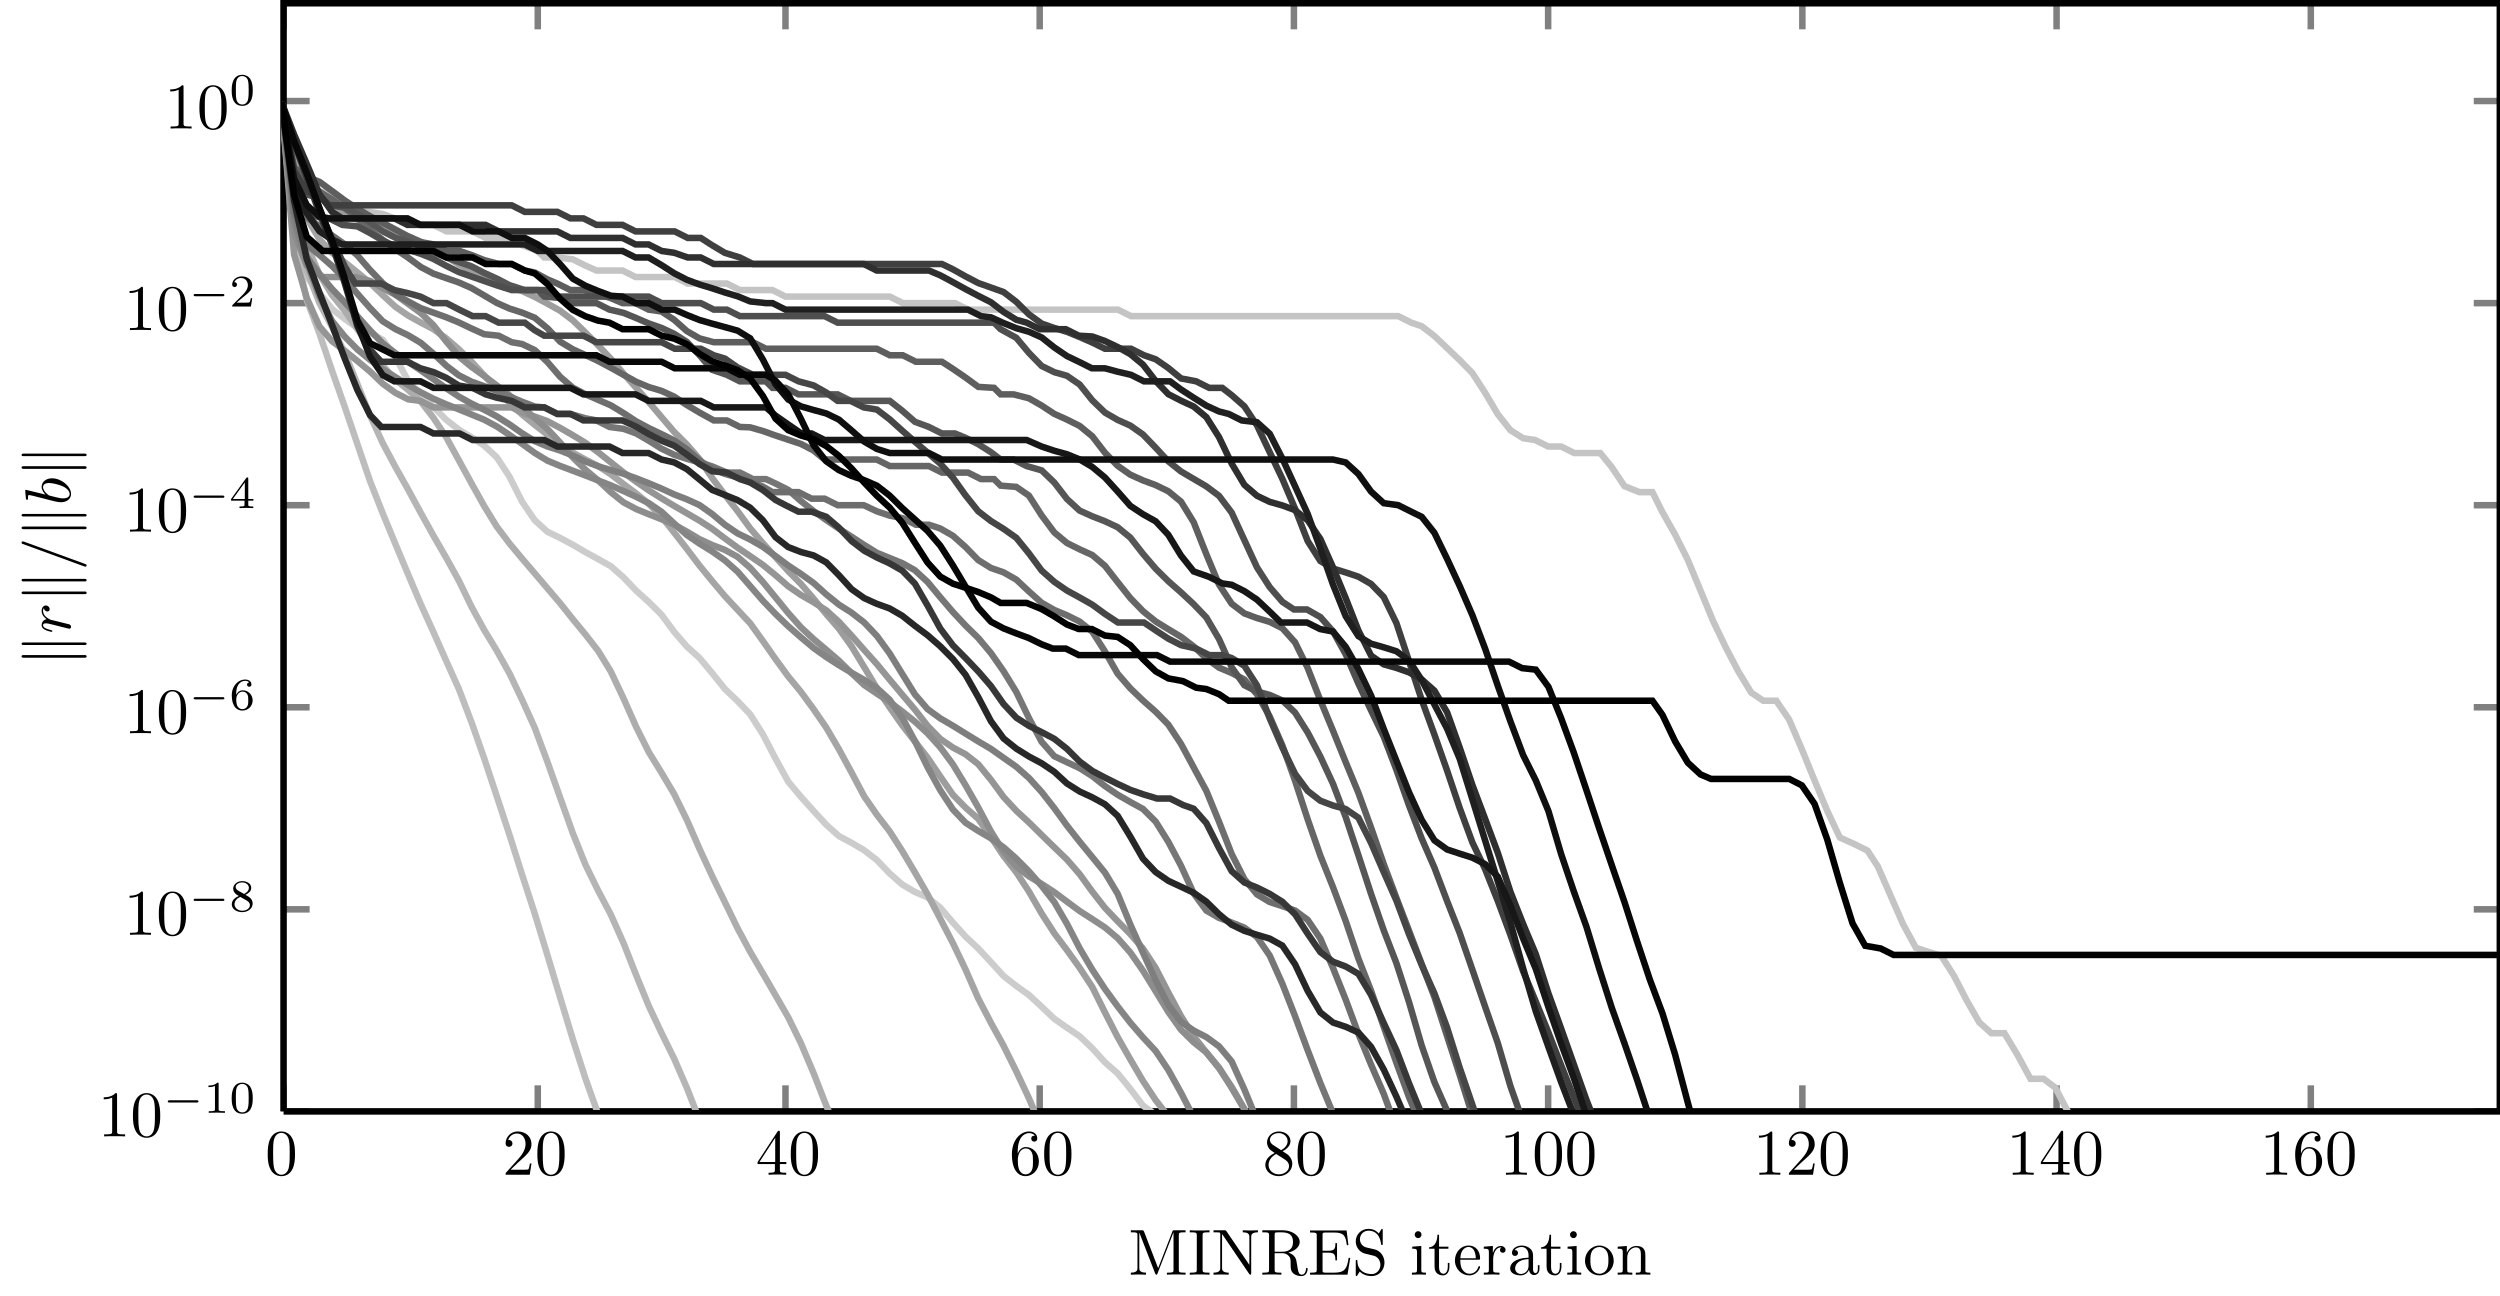 <?xml version="1.0" encoding="UTF-8"?>
<svg xmlns="http://www.w3.org/2000/svg" xmlns:xlink="http://www.w3.org/1999/xlink" width="383.526pt" height="198.87pt" viewBox="0 0 383.526 198.87" version="1.1">
<defs>
<g>
<symbol overflow="visible" id="glyph0-0">
<path style="stroke:none;" d=""/>
</symbol>
<symbol overflow="visible" id="glyph0-1">
<path style="stroke:none;" d="M 4.578 -3.188 C 4.578 -3.984 4.531 -4.781 4.188 -5.516 C 3.734 -6.484 2.906 -6.641 2.5 -6.641 C 1.891 -6.641 1.172 -6.375 0.75 -5.453 C 0.438 -4.766 0.391 -3.984 0.391 -3.188 C 0.391 -2.438 0.422 -1.547 0.844 -0.781 C 1.266 0.016 2 0.219 2.484 0.219 C 3.016 0.219 3.781 0.016 4.219 -0.938 C 4.531 -1.625 4.578 -2.406 4.578 -3.188 Z M 2.484 0 C 2.094 0 1.5 -0.25 1.328 -1.203 C 1.219 -1.797 1.219 -2.719 1.219 -3.312 C 1.219 -3.953 1.219 -4.609 1.297 -5.141 C 1.484 -6.328 2.234 -6.422 2.484 -6.422 C 2.812 -6.422 3.469 -6.234 3.656 -5.25 C 3.766 -4.688 3.766 -3.938 3.766 -3.312 C 3.766 -2.562 3.766 -1.891 3.656 -1.25 C 3.5 -0.297 2.938 0 2.484 0 Z "/>
</symbol>
<symbol overflow="visible" id="glyph0-2">
<path style="stroke:none;" d="M 1.266 -0.766 L 2.328 -1.797 C 3.875 -3.172 4.469 -3.703 4.469 -4.703 C 4.469 -5.844 3.578 -6.641 2.359 -6.641 C 1.234 -6.641 0.5 -5.719 0.5 -4.828 C 0.5 -4.281 1 -4.281 1.031 -4.281 C 1.203 -4.281 1.547 -4.391 1.547 -4.812 C 1.547 -5.062 1.359 -5.328 1.016 -5.328 C 0.938 -5.328 0.922 -5.328 0.891 -5.312 C 1.109 -5.969 1.656 -6.328 2.234 -6.328 C 3.141 -6.328 3.562 -5.516 3.562 -4.703 C 3.562 -3.906 3.078 -3.125 2.516 -2.5 L 0.609 -0.375 C 0.5 -0.266 0.5 -0.234 0.5 0 L 4.203 0 L 4.469 -1.734 L 4.234 -1.734 C 4.172 -1.438 4.109 -1 4 -0.844 C 3.938 -0.766 3.281 -0.766 3.062 -0.766 Z "/>
</symbol>
<symbol overflow="visible" id="glyph0-3">
<path style="stroke:none;" d="M 2.938 -1.641 L 2.938 -0.781 C 2.938 -0.422 2.906 -0.312 2.172 -0.312 L 1.969 -0.312 L 1.969 0 C 2.375 -0.031 2.891 -0.031 3.312 -0.031 C 3.734 -0.031 4.25 -0.031 4.672 0 L 4.672 -0.312 L 4.453 -0.312 C 3.719 -0.312 3.703 -0.422 3.703 -0.781 L 3.703 -1.641 L 4.688 -1.641 L 4.688 -1.953 L 3.703 -1.953 L 3.703 -6.484 C 3.703 -6.688 3.703 -6.75 3.531 -6.75 C 3.453 -6.75 3.422 -6.75 3.344 -6.625 L 0.281 -1.953 L 0.281 -1.641 Z M 2.984 -1.953 L 0.562 -1.953 L 2.984 -5.672 Z "/>
</symbol>
<symbol overflow="visible" id="glyph0-4">
<path style="stroke:none;" d="M 1.312 -3.266 L 1.312 -3.516 C 1.312 -6.031 2.547 -6.391 3.062 -6.391 C 3.297 -6.391 3.719 -6.328 3.938 -5.984 C 3.781 -5.984 3.391 -5.984 3.391 -5.547 C 3.391 -5.234 3.625 -5.078 3.844 -5.078 C 4 -5.078 4.312 -5.172 4.312 -5.562 C 4.312 -6.156 3.875 -6.641 3.047 -6.641 C 1.766 -6.641 0.422 -5.359 0.422 -3.156 C 0.422 -0.484 1.578 0.219 2.5 0.219 C 3.609 0.219 4.562 -0.719 4.562 -2.031 C 4.562 -3.297 3.672 -4.25 2.562 -4.25 C 1.891 -4.25 1.516 -3.75 1.312 -3.266 Z M 2.5 -0.062 C 1.875 -0.062 1.578 -0.656 1.516 -0.812 C 1.328 -1.281 1.328 -2.078 1.328 -2.25 C 1.328 -3.031 1.656 -4.031 2.547 -4.031 C 2.719 -4.031 3.172 -4.031 3.484 -3.406 C 3.656 -3.047 3.656 -2.531 3.656 -2.047 C 3.656 -1.562 3.656 -1.062 3.484 -0.703 C 3.188 -0.109 2.734 -0.062 2.5 -0.062 Z "/>
</symbol>
<symbol overflow="visible" id="glyph0-5">
<path style="stroke:none;" d="M 1.625 -4.562 C 1.172 -4.859 1.125 -5.188 1.125 -5.359 C 1.125 -5.969 1.781 -6.391 2.484 -6.391 C 3.203 -6.391 3.844 -5.875 3.844 -5.156 C 3.844 -4.578 3.453 -4.109 2.859 -3.766 Z M 3.078 -3.609 C 3.797 -3.984 4.281 -4.5 4.281 -5.156 C 4.281 -6.078 3.406 -6.641 2.5 -6.641 C 1.5 -6.641 0.688 -5.906 0.688 -4.969 C 0.688 -4.797 0.703 -4.344 1.125 -3.875 C 1.234 -3.766 1.609 -3.516 1.859 -3.344 C 1.281 -3.047 0.422 -2.5 0.422 -1.5 C 0.422 -0.453 1.438 0.219 2.484 0.219 C 3.609 0.219 4.562 -0.609 4.562 -1.672 C 4.562 -2.031 4.453 -2.484 4.062 -2.906 C 3.875 -3.109 3.719 -3.203 3.078 -3.609 Z M 2.078 -3.188 L 3.312 -2.406 C 3.594 -2.219 4.062 -1.922 4.062 -1.312 C 4.062 -0.578 3.312 -0.062 2.5 -0.062 C 1.641 -0.062 0.922 -0.672 0.922 -1.5 C 0.922 -2.078 1.234 -2.719 2.078 -3.188 Z "/>
</symbol>
<symbol overflow="visible" id="glyph0-6">
<path style="stroke:none;" d="M 2.938 -6.375 C 2.938 -6.625 2.938 -6.641 2.703 -6.641 C 2.078 -6 1.203 -6 0.891 -6 L 0.891 -5.688 C 1.094 -5.688 1.672 -5.688 2.188 -5.953 L 2.188 -0.781 C 2.188 -0.422 2.156 -0.312 1.266 -0.312 L 0.953 -0.312 L 0.953 0 C 1.297 -0.031 2.156 -0.031 2.562 -0.031 C 2.953 -0.031 3.828 -0.031 4.172 0 L 4.172 -0.312 L 3.859 -0.312 C 2.953 -0.312 2.938 -0.422 2.938 -0.781 Z "/>
</symbol>
<symbol overflow="visible" id="glyph0-7">
<path style="stroke:none;" d="M 2.406 -6.594 C 2.312 -6.812 2.281 -6.812 2.047 -6.812 L 0.375 -6.812 L 0.375 -6.5 L 0.609 -6.5 C 1.375 -6.5 1.391 -6.391 1.391 -6.031 L 1.391 -1.047 C 1.391 -0.781 1.391 -0.312 0.375 -0.312 L 0.375 0 C 0.719 -0.016 1.203 -0.031 1.531 -0.031 C 1.859 -0.031 2.359 -0.016 2.703 0 L 2.703 -0.312 C 1.672 -0.312 1.672 -0.781 1.672 -1.047 L 1.672 -6.422 L 1.688 -6.422 L 4.094 -0.219 C 4.141 -0.094 4.188 0 4.281 0 C 4.391 0 4.422 -0.078 4.469 -0.188 L 6.922 -6.5 L 6.922 -0.781 C 6.922 -0.422 6.906 -0.312 6.141 -0.312 L 5.906 -0.312 L 5.906 0 C 6.266 -0.031 6.953 -0.031 7.344 -0.031 C 7.719 -0.031 8.391 -0.031 8.766 0 L 8.766 -0.312 L 8.516 -0.312 C 7.75 -0.312 7.734 -0.422 7.734 -0.781 L 7.734 -6.031 C 7.734 -6.391 7.75 -6.5 8.516 -6.5 L 8.766 -6.5 L 8.766 -6.812 L 7.078 -6.812 C 6.812 -6.812 6.812 -6.797 6.75 -6.625 L 4.562 -1 Z "/>
</symbol>
<symbol overflow="visible" id="glyph0-8">
<path style="stroke:none;" d="M 2.25 -6.031 C 2.25 -6.391 2.266 -6.5 3.062 -6.5 L 3.312 -6.5 L 3.312 -6.812 C 2.969 -6.781 2.188 -6.781 1.797 -6.781 C 1.422 -6.781 0.625 -6.781 0.281 -6.812 L 0.281 -6.5 L 0.531 -6.5 C 1.328 -6.5 1.359 -6.391 1.359 -6.031 L 1.359 -0.781 C 1.359 -0.422 1.328 -0.312 0.531 -0.312 L 0.281 -0.312 L 0.281 0 C 0.625 -0.031 1.422 -0.031 1.797 -0.031 C 2.188 -0.031 2.969 -0.031 3.312 0 L 3.312 -0.312 L 3.062 -0.312 C 2.266 -0.312 2.25 -0.422 2.25 -0.781 Z "/>
</symbol>
<symbol overflow="visible" id="glyph0-9">
<path style="stroke:none;" d="M 2.312 -6.672 C 2.219 -6.797 2.219 -6.812 2.031 -6.812 L 0.328 -6.812 L 0.328 -6.5 L 0.625 -6.5 C 0.766 -6.5 0.969 -6.484 1.109 -6.484 C 1.344 -6.453 1.359 -6.438 1.359 -6.25 L 1.359 -1.047 C 1.359 -0.781 1.359 -0.312 0.328 -0.312 L 0.328 0 C 0.672 -0.016 1.172 -0.031 1.5 -0.031 C 1.828 -0.031 2.312 -0.016 2.656 0 L 2.656 -0.312 C 1.641 -0.312 1.641 -0.781 1.641 -1.047 L 1.641 -6.234 C 1.688 -6.188 1.688 -6.172 1.734 -6.109 L 5.797 -0.125 C 5.891 -0.016 5.906 0 5.969 0 C 6.109 0 6.109 -0.062 6.109 -0.266 L 6.109 -5.766 C 6.109 -6.031 6.109 -6.5 7.141 -6.5 L 7.141 -6.812 C 6.781 -6.797 6.297 -6.781 5.969 -6.781 C 5.641 -6.781 5.156 -6.797 4.812 -6.812 L 4.812 -6.5 C 5.828 -6.5 5.828 -6.031 5.828 -5.766 L 5.828 -1.5 Z "/>
</symbol>
<symbol overflow="visible" id="glyph0-10">
<path style="stroke:none;" d="M 2.234 -3.516 L 2.234 -6.094 C 2.234 -6.328 2.234 -6.453 2.453 -6.484 C 2.547 -6.5 2.844 -6.5 3.047 -6.5 C 3.938 -6.5 5.047 -6.453 5.047 -5.016 C 5.047 -4.328 4.812 -3.516 3.344 -3.516 Z M 4.344 -3.391 C 5.297 -3.625 6.078 -4.234 6.078 -5.016 C 6.078 -5.969 4.938 -6.812 3.484 -6.812 L 0.344 -6.812 L 0.344 -6.5 L 0.594 -6.5 C 1.359 -6.5 1.375 -6.391 1.375 -6.031 L 1.375 -0.781 C 1.375 -0.422 1.359 -0.312 0.594 -0.312 L 0.344 -0.312 L 0.344 0 C 0.703 -0.031 1.422 -0.031 1.797 -0.031 C 2.188 -0.031 2.906 -0.031 3.266 0 L 3.266 -0.312 L 3.016 -0.312 C 2.25 -0.312 2.234 -0.422 2.234 -0.781 L 2.234 -3.297 L 3.375 -3.297 C 3.531 -3.297 3.953 -3.297 4.312 -2.953 C 4.688 -2.609 4.688 -2.297 4.688 -1.625 C 4.688 -0.984 4.688 -0.578 5.094 -0.203 C 5.5 0.156 6.047 0.219 6.344 0.219 C 7.125 0.219 7.297 -0.594 7.297 -0.875 C 7.297 -0.938 7.297 -1.047 7.172 -1.047 C 7.062 -1.047 7.062 -0.953 7.047 -0.891 C 6.984 -0.172 6.641 0 6.391 0 C 5.906 0 5.828 -0.516 5.688 -1.438 L 5.547 -2.234 C 5.375 -2.875 4.891 -3.203 4.344 -3.391 Z "/>
</symbol>
<symbol overflow="visible" id="glyph0-11">
<path style="stroke:none;" d="M 1.359 -0.781 C 1.359 -0.422 1.328 -0.312 0.562 -0.312 L 0.328 -0.312 L 0.328 0 L 6.078 0 L 6.5 -2.578 L 6.25 -2.578 C 6 -1.031 5.766 -0.312 4.062 -0.312 L 2.734 -0.312 C 2.266 -0.312 2.25 -0.375 2.25 -0.703 L 2.25 -3.375 L 3.141 -3.375 C 4.109 -3.375 4.219 -3.047 4.219 -2.203 L 4.469 -2.203 L 4.469 -4.844 L 4.219 -4.844 C 4.219 -3.984 4.109 -3.672 3.141 -3.672 L 2.25 -3.672 L 2.25 -6.078 C 2.25 -6.406 2.266 -6.469 2.734 -6.469 L 4.016 -6.469 C 5.547 -6.469 5.812 -5.922 5.969 -4.531 L 6.219 -4.531 L 5.938 -6.781 L 0.328 -6.781 L 0.328 -6.469 L 0.562 -6.469 C 1.328 -6.469 1.359 -6.359 1.359 -6 Z "/>
</symbol>
<symbol overflow="visible" id="glyph0-12">
<path style="stroke:none;" d="M 3.484 -3.875 L 2.203 -4.172 C 1.578 -4.328 1.203 -4.859 1.203 -5.438 C 1.203 -6.141 1.734 -6.75 2.516 -6.75 C 4.172 -6.75 4.391 -5.109 4.453 -4.672 C 4.469 -4.609 4.469 -4.547 4.578 -4.547 C 4.703 -4.547 4.703 -4.594 4.703 -4.781 L 4.703 -6.781 C 4.703 -6.953 4.703 -7.031 4.594 -7.031 C 4.531 -7.031 4.516 -7.016 4.453 -6.891 L 4.094 -6.328 C 3.797 -6.625 3.391 -7.031 2.5 -7.031 C 1.391 -7.031 0.562 -6.156 0.562 -5.094 C 0.562 -4.266 1.094 -3.531 1.859 -3.266 C 1.969 -3.234 2.484 -3.109 3.188 -2.938 C 3.453 -2.875 3.75 -2.797 4.031 -2.438 C 4.234 -2.172 4.344 -1.844 4.344 -1.516 C 4.344 -0.812 3.844 -0.094 3 -0.094 C 2.719 -0.094 1.953 -0.141 1.422 -0.625 C 0.844 -1.172 0.812 -1.797 0.812 -2.156 C 0.797 -2.266 0.719 -2.266 0.688 -2.266 C 0.562 -2.266 0.562 -2.188 0.562 -2.016 L 0.562 -0.016 C 0.562 0.156 0.562 0.219 0.672 0.219 C 0.734 0.219 0.75 0.203 0.812 0.094 C 0.812 0.078 0.844 0.047 1.172 -0.484 C 1.484 -0.141 2.125 0.219 3.016 0.219 C 4.172 0.219 4.969 -0.75 4.969 -1.859 C 4.969 -2.844 4.312 -3.672 3.484 -3.875 Z "/>
</symbol>
<symbol overflow="visible" id="glyph0-13">
<path style="stroke:none;" d="M 1.766 -4.406 L 0.375 -4.297 L 0.375 -3.984 C 1.016 -3.984 1.109 -3.922 1.109 -3.438 L 1.109 -0.75 C 1.109 -0.312 1 -0.312 0.328 -0.312 L 0.328 0 C 0.641 -0.016 1.188 -0.031 1.422 -0.031 C 1.781 -0.031 2.125 -0.016 2.469 0 L 2.469 -0.312 C 1.797 -0.312 1.766 -0.359 1.766 -0.75 Z M 1.797 -6.141 C 1.797 -6.453 1.562 -6.672 1.281 -6.672 C 0.969 -6.672 0.75 -6.406 0.75 -6.141 C 0.75 -5.875 0.969 -5.609 1.281 -5.609 C 1.562 -5.609 1.797 -5.828 1.797 -6.141 Z "/>
</symbol>
<symbol overflow="visible" id="glyph0-14">
<path style="stroke:none;" d="M 1.719 -3.984 L 3.156 -3.984 L 3.156 -4.297 L 1.719 -4.297 L 1.719 -6.125 L 1.469 -6.125 C 1.469 -5.312 1.172 -4.25 0.188 -4.203 L 0.188 -3.984 L 1.031 -3.984 L 1.031 -1.234 C 1.031 -0.016 1.969 0.109 2.328 0.109 C 3.031 0.109 3.312 -0.594 3.312 -1.234 L 3.312 -1.797 L 3.062 -1.797 L 3.062 -1.25 C 3.062 -0.516 2.766 -0.141 2.391 -0.141 C 1.719 -0.141 1.719 -1.047 1.719 -1.219 Z "/>
</symbol>
<symbol overflow="visible" id="glyph0-15">
<path style="stroke:none;" d="M 1.109 -2.516 C 1.172 -4 2.016 -4.25 2.359 -4.25 C 3.375 -4.25 3.484 -2.906 3.484 -2.516 Z M 1.109 -2.297 L 3.891 -2.297 C 4.109 -2.297 4.141 -2.297 4.141 -2.516 C 4.141 -3.5 3.594 -4.469 2.359 -4.469 C 1.203 -4.469 0.281 -3.438 0.281 -2.188 C 0.281 -0.859 1.328 0.109 2.469 0.109 C 3.688 0.109 4.141 -1 4.141 -1.188 C 4.141 -1.281 4.062 -1.312 4 -1.312 C 3.922 -1.312 3.891 -1.25 3.875 -1.172 C 3.531 -0.141 2.625 -0.141 2.531 -0.141 C 2.031 -0.141 1.641 -0.438 1.406 -0.812 C 1.109 -1.281 1.109 -1.938 1.109 -2.297 Z "/>
</symbol>
<symbol overflow="visible" id="glyph0-16">
<path style="stroke:none;" d="M 1.672 -3.312 L 1.672 -4.406 L 0.281 -4.297 L 0.281 -3.984 C 0.984 -3.984 1.062 -3.922 1.062 -3.422 L 1.062 -0.75 C 1.062 -0.312 0.953 -0.312 0.281 -0.312 L 0.281 0 C 0.672 -0.016 1.141 -0.031 1.422 -0.031 C 1.812 -0.031 2.281 -0.031 2.688 0 L 2.688 -0.312 L 2.469 -0.312 C 1.734 -0.312 1.719 -0.422 1.719 -0.781 L 1.719 -2.312 C 1.719 -3.297 2.141 -4.188 2.891 -4.188 C 2.953 -4.188 2.984 -4.188 3 -4.172 C 2.969 -4.172 2.766 -4.047 2.766 -3.781 C 2.766 -3.516 2.984 -3.359 3.203 -3.359 C 3.375 -3.359 3.625 -3.484 3.625 -3.797 C 3.625 -4.109 3.312 -4.406 2.891 -4.406 C 2.156 -4.406 1.797 -3.734 1.672 -3.312 Z "/>
</symbol>
<symbol overflow="visible" id="glyph0-17">
<path style="stroke:none;" d="M 3.312 -0.75 C 3.359 -0.359 3.625 0.062 4.094 0.062 C 4.312 0.062 4.922 -0.078 4.922 -0.891 L 4.922 -1.453 L 4.672 -1.453 L 4.672 -0.891 C 4.672 -0.312 4.422 -0.25 4.312 -0.25 C 3.984 -0.25 3.938 -0.703 3.938 -0.75 L 3.938 -2.734 C 3.938 -3.156 3.938 -3.547 3.578 -3.922 C 3.188 -4.312 2.688 -4.469 2.219 -4.469 C 1.391 -4.469 0.703 -4 0.703 -3.344 C 0.703 -3.047 0.906 -2.875 1.172 -2.875 C 1.453 -2.875 1.625 -3.078 1.625 -3.328 C 1.625 -3.453 1.578 -3.781 1.109 -3.781 C 1.391 -4.141 1.875 -4.25 2.188 -4.25 C 2.688 -4.25 3.25 -3.859 3.25 -2.969 L 3.25 -2.609 C 2.734 -2.578 2.047 -2.547 1.422 -2.25 C 0.672 -1.906 0.422 -1.391 0.422 -0.953 C 0.422 -0.141 1.391 0.109 2.016 0.109 C 2.672 0.109 3.125 -0.297 3.312 -0.75 Z M 3.25 -2.391 L 3.25 -1.391 C 3.25 -0.453 2.531 -0.109 2.078 -0.109 C 1.594 -0.109 1.188 -0.453 1.188 -0.953 C 1.188 -1.5 1.609 -2.328 3.25 -2.391 Z "/>
</symbol>
<symbol overflow="visible" id="glyph0-18">
<path style="stroke:none;" d="M 4.688 -2.141 C 4.688 -3.406 3.703 -4.469 2.5 -4.469 C 1.25 -4.469 0.281 -3.375 0.281 -2.141 C 0.281 -0.844 1.312 0.109 2.484 0.109 C 3.688 0.109 4.688 -0.875 4.688 -2.141 Z M 2.5 -0.141 C 2.062 -0.141 1.625 -0.344 1.359 -0.812 C 1.109 -1.25 1.109 -1.859 1.109 -2.219 C 1.109 -2.609 1.109 -3.141 1.344 -3.578 C 1.609 -4.031 2.078 -4.25 2.484 -4.25 C 2.922 -4.25 3.344 -4.031 3.609 -3.594 C 3.875 -3.172 3.875 -2.594 3.875 -2.219 C 3.875 -1.859 3.875 -1.312 3.656 -0.875 C 3.422 -0.422 2.984 -0.141 2.5 -0.141 Z "/>
</symbol>
<symbol overflow="visible" id="glyph0-19">
<path style="stroke:none;" d="M 1.094 -3.422 L 1.094 -0.75 C 1.094 -0.312 0.984 -0.312 0.312 -0.312 L 0.312 0 C 0.672 -0.016 1.172 -0.031 1.453 -0.031 C 1.703 -0.031 2.219 -0.016 2.562 0 L 2.562 -0.312 C 1.891 -0.312 1.781 -0.312 1.781 -0.75 L 1.781 -2.594 C 1.781 -3.625 2.5 -4.188 3.125 -4.188 C 3.766 -4.188 3.875 -3.656 3.875 -3.078 L 3.875 -0.75 C 3.875 -0.312 3.766 -0.312 3.094 -0.312 L 3.094 0 C 3.438 -0.016 3.953 -0.031 4.219 -0.031 C 4.469 -0.031 5 -0.016 5.328 0 L 5.328 -0.312 C 4.812 -0.312 4.562 -0.312 4.562 -0.609 L 4.562 -2.516 C 4.562 -3.375 4.562 -3.672 4.25 -4.031 C 4.109 -4.203 3.781 -4.406 3.203 -4.406 C 2.469 -4.406 2 -3.984 1.719 -3.359 L 1.719 -4.406 L 0.312 -4.297 L 0.312 -3.984 C 1.016 -3.984 1.094 -3.922 1.094 -3.422 Z "/>
</symbol>
<symbol overflow="visible" id="glyph1-0">
<path style="stroke:none;" d=""/>
</symbol>
<symbol overflow="visible" id="glyph1-1">
<path style="stroke:none;" d="M 3.594 -2.219 C 3.594 -2.984 3.5 -3.547 3.188 -4.031 C 2.969 -4.344 2.531 -4.625 1.984 -4.625 C 0.359 -4.625 0.359 -2.719 0.359 -2.219 C 0.359 -1.719 0.359 0.141 1.984 0.141 C 3.594 0.141 3.594 -1.719 3.594 -2.219 Z M 1.984 -0.062 C 1.656 -0.062 1.234 -0.25 1.094 -0.812 C 1 -1.219 1 -1.797 1 -2.312 C 1 -2.828 1 -3.359 1.094 -3.734 C 1.25 -4.281 1.688 -4.438 1.984 -4.438 C 2.359 -4.438 2.719 -4.203 2.844 -3.797 C 2.953 -3.422 2.969 -2.922 2.969 -2.312 C 2.969 -1.797 2.969 -1.281 2.875 -0.844 C 2.734 -0.203 2.266 -0.062 1.984 -0.062 Z "/>
</symbol>
<symbol overflow="visible" id="glyph1-2">
<path style="stroke:none;" d="M 3.516 -1.266 L 3.281 -1.266 C 3.266 -1.109 3.188 -0.703 3.094 -0.641 C 3.047 -0.594 2.516 -0.594 2.406 -0.594 L 1.125 -0.594 C 1.859 -1.234 2.109 -1.438 2.516 -1.766 C 3.031 -2.172 3.516 -2.609 3.516 -3.266 C 3.516 -4.109 2.781 -4.625 1.891 -4.625 C 1.031 -4.625 0.438 -4.016 0.438 -3.375 C 0.438 -3.031 0.734 -2.984 0.812 -2.984 C 0.969 -2.984 1.172 -3.109 1.172 -3.359 C 1.172 -3.484 1.125 -3.734 0.766 -3.734 C 0.984 -4.219 1.453 -4.375 1.781 -4.375 C 2.484 -4.375 2.844 -3.828 2.844 -3.266 C 2.844 -2.656 2.406 -2.188 2.188 -1.938 L 0.516 -0.266 C 0.438 -0.203 0.438 -0.188 0.438 0 L 3.312 0 Z "/>
</symbol>
<symbol overflow="visible" id="glyph1-3">
<path style="stroke:none;" d="M 3.688 -1.141 L 3.688 -1.391 L 2.906 -1.391 L 2.906 -4.5 C 2.906 -4.641 2.906 -4.703 2.766 -4.703 C 2.672 -4.703 2.641 -4.703 2.578 -4.594 L 0.266 -1.391 L 0.266 -1.141 L 2.328 -1.141 L 2.328 -0.578 C 2.328 -0.328 2.328 -0.25 1.75 -0.25 L 1.562 -0.25 L 1.562 0 C 1.922 -0.016 2.359 -0.031 2.609 -0.031 C 2.875 -0.031 3.312 -0.016 3.672 0 L 3.672 -0.25 L 3.484 -0.25 C 2.906 -0.25 2.906 -0.328 2.906 -0.578 L 2.906 -1.141 Z M 2.375 -3.938 L 2.375 -1.391 L 0.531 -1.391 Z "/>
</symbol>
<symbol overflow="visible" id="glyph1-4">
<path style="stroke:none;" d="M 1.047 -2.281 C 1.047 -2.844 1.094 -3.359 1.359 -3.797 C 1.594 -4.172 1.969 -4.422 2.422 -4.422 C 2.625 -4.422 2.906 -4.375 3.047 -4.188 C 2.875 -4.172 2.719 -4.047 2.719 -3.844 C 2.719 -3.672 2.844 -3.516 3.047 -3.516 C 3.266 -3.516 3.391 -3.656 3.391 -3.859 C 3.391 -4.266 3.094 -4.625 2.406 -4.625 C 1.406 -4.625 0.375 -3.703 0.375 -2.203 C 0.375 -0.406 1.219 0.141 2 0.141 C 2.844 0.141 3.578 -0.516 3.578 -1.422 C 3.578 -2.312 2.875 -2.969 2.062 -2.969 C 1.5 -2.969 1.203 -2.594 1.047 -2.281 Z M 2 -0.078 C 1.641 -0.078 1.375 -0.281 1.219 -0.594 C 1.125 -0.797 1.062 -1.156 1.062 -1.562 C 1.062 -2.25 1.469 -2.766 2.031 -2.766 C 2.344 -2.766 2.562 -2.641 2.734 -2.391 C 2.906 -2.125 2.906 -1.828 2.906 -1.422 C 2.906 -1.031 2.906 -0.734 2.719 -0.453 C 2.562 -0.219 2.328 -0.078 2 -0.078 Z "/>
</symbol>
<symbol overflow="visible" id="glyph1-5">
<path style="stroke:none;" d="M 2.469 -2.516 C 3.016 -2.781 3.359 -3.109 3.359 -3.594 C 3.359 -4.266 2.656 -4.625 1.984 -4.625 C 1.219 -4.625 0.594 -4.125 0.594 -3.469 C 0.594 -3.141 0.75 -2.906 0.875 -2.766 C 1 -2.609 1.047 -2.578 1.453 -2.344 C 1.062 -2.172 0.375 -1.797 0.375 -1.062 C 0.375 -0.297 1.172 0.141 1.969 0.141 C 2.859 0.141 3.578 -0.422 3.578 -1.172 C 3.578 -1.641 3.312 -2.031 2.906 -2.266 C 2.812 -2.328 2.578 -2.453 2.469 -2.516 Z M 1.344 -3.172 C 1.156 -3.281 0.969 -3.469 0.969 -3.734 C 0.969 -4.172 1.469 -4.422 1.969 -4.422 C 2.516 -4.422 3 -4.078 3 -3.594 C 3 -2.969 2.266 -2.656 2.266 -2.656 C 2.25 -2.656 2.234 -2.656 2.188 -2.688 Z M 1.672 -2.203 L 2.641 -1.656 C 2.812 -1.547 3.156 -1.344 3.156 -0.938 C 3.156 -0.406 2.578 -0.078 1.984 -0.078 C 1.344 -0.078 0.797 -0.5 0.797 -1.062 C 0.797 -1.578 1.172 -1.984 1.672 -2.203 Z "/>
</symbol>
<symbol overflow="visible" id="glyph1-6">
<path style="stroke:none;" d="M 2.328 -4.438 C 2.328 -4.625 2.328 -4.625 2.125 -4.625 C 1.672 -4.188 1.047 -4.188 0.766 -4.188 L 0.766 -3.938 C 0.922 -3.938 1.391 -3.938 1.766 -4.125 L 1.766 -0.578 C 1.766 -0.344 1.766 -0.25 1.078 -0.25 L 0.812 -0.25 L 0.812 0 C 0.938 0 1.797 -0.031 2.047 -0.031 C 2.266 -0.031 3.141 0 3.297 0 L 3.297 -0.25 L 3.031 -0.25 C 2.328 -0.25 2.328 -0.344 2.328 -0.578 Z "/>
</symbol>
<symbol overflow="visible" id="glyph2-0">
<path style="stroke:none;" d=""/>
</symbol>
<symbol overflow="visible" id="glyph2-1">
<path style="stroke:none;" d="M 5.188 -1.578 C 5.297 -1.578 5.469 -1.578 5.469 -1.734 C 5.469 -1.922 5.297 -1.922 5.188 -1.922 L 1.031 -1.922 C 0.922 -1.922 0.75 -1.922 0.75 -1.75 C 0.75 -1.578 0.906 -1.578 1.031 -1.578 Z "/>
</symbol>
<symbol overflow="visible" id="glyph3-0">
<path style="stroke:none;" d=""/>
</symbol>
<symbol overflow="visible" id="glyph3-1">
<path style="stroke:none;" d="M -7.141 -1.719 C -7.297 -1.719 -7.484 -1.719 -7.484 -1.516 C -7.484 -1.312 -7.25 -1.312 -7.109 -1.312 L 2.125 -1.312 C 2.281 -1.312 2.5 -1.312 2.5 -1.516 C 2.5 -1.719 2.312 -1.719 2.156 -1.719 Z M -7.109 -3.656 C -7.266 -3.656 -7.484 -3.656 -7.484 -3.453 C -7.484 -3.266 -7.297 -3.266 -7.141 -3.266 L 2.156 -3.266 C 2.312 -3.266 2.5 -3.266 2.5 -3.453 C 2.5 -3.656 2.266 -3.656 2.125 -3.656 Z "/>
</symbol>
<symbol overflow="visible" id="glyph4-0">
<path style="stroke:none;" d=""/>
</symbol>
<symbol overflow="visible" id="glyph4-1">
<path style="stroke:none;" d="M -0.594 -0.875 C -0.438 -0.844 -0.203 -0.781 -0.156 -0.781 C 0.016 -0.781 0.109 -0.922 0.109 -1.078 C 0.109 -1.203 0.031 -1.375 -0.172 -1.453 C -0.203 -1.469 -1.562 -1.797 -1.75 -1.844 C -2.078 -1.922 -2.766 -2.109 -3.047 -2.156 C -3.172 -2.203 -3.641 -2.484 -3.859 -2.719 C -3.922 -2.797 -4.188 -3.094 -4.188 -3.516 C -4.188 -3.781 -4.062 -3.922 -4.062 -3.938 C -4.016 -3.641 -3.781 -3.422 -3.516 -3.422 C -3.359 -3.422 -3.172 -3.531 -3.172 -3.797 C -3.172 -4.062 -3.406 -4.344 -3.766 -4.344 C -4.109 -4.344 -4.406 -4.031 -4.406 -3.516 C -4.406 -2.875 -3.922 -2.438 -3.641 -2.25 C -4.094 -2.156 -4.406 -1.797 -4.406 -1.328 C -4.406 -0.875 -4.016 -0.688 -3.844 -0.594 C -3.5 -0.422 -2.906 -0.297 -2.875 -0.297 C -2.766 -0.297 -2.766 -0.391 -2.766 -0.406 C -2.766 -0.516 -2.781 -0.516 -3 -0.578 C -3.703 -0.75 -4.188 -0.953 -4.188 -1.312 C -4.188 -1.469 -4.109 -1.609 -3.734 -1.609 C -3.516 -1.609 -3.406 -1.578 -2.891 -1.453 Z "/>
</symbol>
<symbol overflow="visible" id="glyph4-2">
<path style="stroke:none;" d="M -7.094 -4.375 C -7.234 -4.422 -7.266 -4.422 -7.281 -4.422 C -7.391 -4.422 -7.484 -4.344 -7.484 -4.234 C -7.484 -4.156 -7.453 -4.094 -7.391 -4.062 L 2.109 -0.594 C 2.25 -0.547 2.281 -0.547 2.297 -0.547 C 2.406 -0.547 2.5 -0.641 2.5 -0.75 C 2.5 -0.875 2.422 -0.906 2.25 -0.969 Z "/>
</symbol>
<symbol overflow="visible" id="glyph4-3">
<path style="stroke:none;" d="M -6.812 -2.375 C -6.812 -2.375 -6.922 -2.375 -6.922 -2.25 C -6.922 -2.031 -6.844 -1.297 -6.812 -1.031 C -6.812 -0.953 -6.797 -0.844 -6.625 -0.844 C -6.5 -0.844 -6.5 -0.938 -6.5 -1.094 C -6.5 -1.562 -6.438 -1.578 -6.328 -1.578 C -6.266 -1.578 -5.922 -1.5 -5.719 -1.453 L -2.469 -0.625 C -1.969 -0.516 -1.797 -0.469 -1.453 -0.469 C -0.516 -0.469 0.109 -1 0.109 -1.734 C 0.109 -2.906 -1.375 -4.141 -2.812 -4.141 C -3.719 -4.141 -4.406 -3.609 -4.406 -2.812 C -4.406 -2.359 -4.109 -1.938 -3.812 -1.641 Z M -3.047 -1.453 C -3.266 -1.5 -3.281 -1.5 -3.391 -1.594 C -4.031 -2.078 -4.188 -2.531 -4.188 -2.797 C -4.188 -3.156 -3.891 -3.422 -3.25 -3.422 C -2.656 -3.422 -1.516 -3.094 -1.141 -2.906 C -0.469 -2.578 -0.109 -2.125 -0.109 -1.734 C -0.109 -1.391 -0.375 -1.062 -1.109 -1.062 C -1.312 -1.062 -1.5 -1.062 -2.125 -1.219 Z "/>
</symbol>
</g>
<clipPath id="clip1">
  <path d="M 43.172 0 L 355 0 L 355 171 L 43.172 171 Z "/>
</clipPath>
<clipPath id="clip2">
  <path d="M 43 15 L 384 15 L 384 170.281 L 43 170.281 Z "/>
</clipPath>
<clipPath id="clip3">
  <path d="M 43.172 1 L 192 1 L 192 170.281 L 43.172 170.281 Z "/>
</clipPath>
<clipPath id="clip4">
  <path d="M 43.172 1 L 332 1 L 332 170.281 L 43.172 170.281 Z "/>
</clipPath>
<clipPath id="clip5">
  <path d="M 43.172 1 L 106 1 L 106 170.281 L 43.172 170.281 Z "/>
</clipPath>
<clipPath id="clip6">
  <path d="M 43.172 1 L 122 1 L 122 170.281 L 43.172 170.281 Z "/>
</clipPath>
<clipPath id="clip7">
  <path d="M 43.172 1 L 143 1 L 143 170.281 L 43.172 170.281 Z "/>
</clipPath>
<clipPath id="clip8">
  <path d="M 43.172 1 L 174 1 L 174 170.281 L 43.172 170.281 Z "/>
</clipPath>
<clipPath id="clip9">
  <path d="M 43.172 1 L 194 1 L 194 170.281 L 43.172 170.281 Z "/>
</clipPath>
<clipPath id="clip10">
  <path d="M 43.172 1 L 207 1 L 207 170.281 L 43.172 170.281 Z "/>
</clipPath>
<clipPath id="clip11">
  <path d="M 43.172 1 L 198 1 L 198 170.281 L 43.172 170.281 Z "/>
</clipPath>
<clipPath id="clip12">
  <path d="M 43.172 1 L 207 1 L 207 170.281 L 43.172 170.281 Z "/>
</clipPath>
<clipPath id="clip13">
  <path d="M 43.172 1 L 219 1 L 219 170.281 L 43.172 170.281 Z "/>
</clipPath>
<clipPath id="clip14">
  <path d="M 43.172 1 L 229 1 L 229 170.281 L 43.172 170.281 Z "/>
</clipPath>
<clipPath id="clip15">
  <path d="M 43.172 1 L 233 1 L 233 170.281 L 43.172 170.281 Z "/>
</clipPath>
<clipPath id="clip16">
  <path d="M 43.172 1 L 241 1 L 241 170.281 L 43.172 170.281 Z "/>
</clipPath>
<clipPath id="clip17">
  <path d="M 43.172 1 L 237 1 L 237 170.281 L 43.172 170.281 Z "/>
</clipPath>
<clipPath id="clip18">
  <path d="M 43.172 1 L 248 1 L 248 170.281 L 43.172 170.281 Z "/>
</clipPath>
<clipPath id="clip19">
  <path d="M 43.172 1 L 242 1 L 242 170.281 L 43.172 170.281 Z "/>
</clipPath>
<clipPath id="clip20">
  <path d="M 43.172 1 L 258 1 L 258 170.281 L 43.172 170.281 Z "/>
</clipPath>
<clipPath id="clip21">
  <path d="M 43.172 1 L 233 1 L 233 170.281 L 43.172 170.281 Z "/>
</clipPath>
<clipPath id="clip22">
  <path d="M 43.172 1 L 260 1 L 260 170.281 L 43.172 170.281 Z "/>
</clipPath>
<clipPath id="clip23">
  <path d="M 43.172 1 L 231 1 L 231 170.281 L 43.172 170.281 Z "/>
</clipPath>
<clipPath id="clip24">
  <path d="M 43.172 1 L 256 1 L 256 170.281 L 43.172 170.281 Z "/>
</clipPath>
<clipPath id="clip25">
  <path d="M 43.172 1 L 258 1 L 258 170.281 L 43.172 170.281 Z "/>
</clipPath>
<clipPath id="clip26">
  <path d="M 43.172 1 L 268 1 L 268 170.281 L 43.172 170.281 Z "/>
</clipPath>
<clipPath id="clip27">
  <path d="M 43.172 1 L 276 1 L 276 170.281 L 43.172 170.281 Z "/>
</clipPath>
<clipPath id="clip28">
  <path d="M 43.172 1 L 383.332 1 L 383.332 161 L 43.172 161 Z "/>
</clipPath>
</defs>
<g id="surface1">
<g clip-path="url(#clip1)" clip-rule="nonzero">
<path style="fill:none;stroke-width:1;stroke-linecap:butt;stroke-linejoin:miter;stroke:rgb(50%,50%,50%);stroke-opacity:1;stroke-miterlimit:10;" d="M 0.329 -154.839 L 0.329 -150.839 M 0.329 15.161 L 0.329 11.161 M 39.329 -154.839 L 39.329 -150.839 M 39.329 15.161 L 39.329 11.161 M 77.329 -154.839 L 77.329 -150.839 M 77.329 15.161 L 77.329 11.161 M 116.329 -154.839 L 116.329 -150.839 M 116.329 15.161 L 116.329 11.161 M 155.329 -154.839 L 155.329 -150.839 M 155.329 15.161 L 155.329 11.161 M 194.329 -154.839 L 194.329 -150.839 M 194.329 15.161 L 194.329 11.161 M 233.329 -154.839 L 233.329 -150.839 M 233.329 15.161 L 233.329 11.161 M 272.329 -154.839 L 272.329 -150.839 M 272.329 15.161 L 272.329 11.161 M 311.329 -154.839 L 311.329 -150.839 M 311.329 15.161 L 311.329 11.161 " transform="matrix(1,0,0,-1,43.171,15.661)"/>
</g>
<g clip-path="url(#clip2)" clip-rule="nonzero">
<path style="fill:none;stroke-width:1;stroke-linecap:butt;stroke-linejoin:miter;stroke:rgb(50%,50%,50%);stroke-opacity:1;stroke-miterlimit:10;" d="M 0.329 0.161 L 4.329 0.161 M 340.329 0.161 L 336.329 0.161 M 0.329 -30.839 L 4.329 -30.839 M 340.329 -30.839 L 336.329 -30.839 M 0.329 -61.839 L 4.329 -61.839 M 340.329 -61.839 L 336.329 -61.839 M 0.329 -92.839 L 4.329 -92.839 M 340.329 -92.839 L 336.329 -92.839 M 0.329 -123.839 L 4.329 -123.839 M 340.329 -123.839 L 336.329 -123.839 M 0.329 -154.839 L 4.329 -154.839 M 340.329 -154.839 L 336.329 -154.839 " transform="matrix(1,0,0,-1,43.171,15.661)"/>
</g>
<path style="fill:none;stroke-width:1;stroke-linecap:butt;stroke-linejoin:miter;stroke:rgb(0%,0%,0%);stroke-opacity:1;stroke-miterlimit:10;" d="M 0.329 -154.839 L 0.329 15.161 L 340.329 15.161 L 340.329 -154.839 L 0.329 -154.839 " transform="matrix(1,0,0,-1,43.171,15.661)"/>
<g style="fill:rgb(0%,0%,0%);fill-opacity:1;">
  <use xlink:href="#glyph0-1" x="40.68" y="180.218"/>
</g>
<g style="fill:rgb(0%,0%,0%);fill-opacity:1;">
  <use xlink:href="#glyph0-2" x="77.065" y="180.218"/>
  <use xlink:href="#glyph0-1" x="82.046" y="180.218"/>
</g>
<g style="fill:rgb(0%,0%,0%);fill-opacity:1;">
  <use xlink:href="#glyph0-3" x="115.94" y="180.218"/>
  <use xlink:href="#glyph0-1" x="120.921" y="180.218"/>
</g>
<g style="fill:rgb(0%,0%,0%);fill-opacity:1;">
  <use xlink:href="#glyph0-4" x="154.814" y="180.218"/>
  <use xlink:href="#glyph0-1" x="159.795" y="180.218"/>
</g>
<g style="fill:rgb(0%,0%,0%);fill-opacity:1;">
  <use xlink:href="#glyph0-5" x="193.689" y="180.218"/>
  <use xlink:href="#glyph0-1" x="198.67" y="180.218"/>
</g>
<g style="fill:rgb(0%,0%,0%);fill-opacity:1;">
  <use xlink:href="#glyph0-6" x="230.074" y="180.218"/>
  <use xlink:href="#glyph0-1" x="235.055" y="180.218"/>
  <use xlink:href="#glyph0-1" x="240.037" y="180.218"/>
</g>
<g style="fill:rgb(0%,0%,0%);fill-opacity:1;">
  <use xlink:href="#glyph0-6" x="268.949" y="180.218"/>
  <use xlink:href="#glyph0-2" x="273.93" y="180.218"/>
  <use xlink:href="#glyph0-1" x="278.912" y="180.218"/>
</g>
<g style="fill:rgb(0%,0%,0%);fill-opacity:1;">
  <use xlink:href="#glyph0-6" x="307.823" y="180.218"/>
  <use xlink:href="#glyph0-3" x="312.804" y="180.218"/>
  <use xlink:href="#glyph0-1" x="317.786" y="180.218"/>
</g>
<g style="fill:rgb(0%,0%,0%);fill-opacity:1;">
  <use xlink:href="#glyph0-6" x="346.698" y="180.218"/>
  <use xlink:href="#glyph0-4" x="351.679" y="180.218"/>
  <use xlink:href="#glyph0-1" x="356.661" y="180.218"/>
</g>
<g style="fill:rgb(0%,0%,0%);fill-opacity:1;">
  <use xlink:href="#glyph0-6" x="25.219" y="19.716"/>
  <use xlink:href="#glyph0-1" x="30.2" y="19.716"/>
</g>
<g style="fill:rgb(0%,0%,0%);fill-opacity:1;">
  <use xlink:href="#glyph1-1" x="35.182" y="16.1"/>
</g>
<g style="fill:rgb(0%,0%,0%);fill-opacity:1;">
  <use xlink:href="#glyph0-6" x="18.993" y="50.639"/>
  <use xlink:href="#glyph0-1" x="23.974" y="50.639"/>
</g>
<g style="fill:rgb(0%,0%,0%);fill-opacity:1;">
  <use xlink:href="#glyph2-1" x="28.955" y="47.024"/>
</g>
<g style="fill:rgb(0%,0%,0%);fill-opacity:1;">
  <use xlink:href="#glyph1-2" x="35.182" y="47.024"/>
</g>
<g style="fill:rgb(0%,0%,0%);fill-opacity:1;">
  <use xlink:href="#glyph0-6" x="18.993" y="81.562"/>
  <use xlink:href="#glyph0-1" x="23.974" y="81.562"/>
</g>
<g style="fill:rgb(0%,0%,0%);fill-opacity:1;">
  <use xlink:href="#glyph2-1" x="28.955" y="77.947"/>
</g>
<g style="fill:rgb(0%,0%,0%);fill-opacity:1;">
  <use xlink:href="#glyph1-3" x="35.182" y="77.947"/>
</g>
<g style="fill:rgb(0%,0%,0%);fill-opacity:1;">
  <use xlink:href="#glyph0-6" x="18.993" y="112.486"/>
  <use xlink:href="#glyph0-1" x="23.974" y="112.486"/>
</g>
<g style="fill:rgb(0%,0%,0%);fill-opacity:1;">
  <use xlink:href="#glyph2-1" x="28.955" y="108.871"/>
</g>
<g style="fill:rgb(0%,0%,0%);fill-opacity:1;">
  <use xlink:href="#glyph1-4" x="35.182" y="108.871"/>
</g>
<g style="fill:rgb(0%,0%,0%);fill-opacity:1;">
  <use xlink:href="#glyph0-6" x="18.993" y="143.409"/>
  <use xlink:href="#glyph0-1" x="23.974" y="143.409"/>
</g>
<g style="fill:rgb(0%,0%,0%);fill-opacity:1;">
  <use xlink:href="#glyph2-1" x="28.955" y="139.794"/>
</g>
<g style="fill:rgb(0%,0%,0%);fill-opacity:1;">
  <use xlink:href="#glyph1-5" x="35.182" y="139.794"/>
</g>
<g style="fill:rgb(0%,0%,0%);fill-opacity:1;">
  <use xlink:href="#glyph0-6" x="15.021" y="174.333"/>
  <use xlink:href="#glyph0-1" x="20.002" y="174.333"/>
</g>
<g style="fill:rgb(0%,0%,0%);fill-opacity:1;">
  <use xlink:href="#glyph2-1" x="24.984" y="170.717"/>
</g>
<g style="fill:rgb(0%,0%,0%);fill-opacity:1;">
  <use xlink:href="#glyph1-6" x="31.211" y="170.717"/>
  <use xlink:href="#glyph1-1" x="35.182" y="170.717"/>
</g>
<g clip-path="url(#clip3)" clip-rule="nonzero">
<path style="fill:none;stroke-width:1;stroke-linecap:butt;stroke-linejoin:miter;stroke:rgb(79.999%,79.999%,79.999%);stroke-opacity:1;stroke-miterlimit:10;" d="M 0.001 0.001 L 1.942 -20.054 L 3.888 -26.823 L 5.833 -29.3 L 7.774 -31.753 L 9.72 -33.269 L 11.661 -34.667 L 13.606 -35.386 L 15.552 -36.472 L 17.493 -39.12 L 19.438 -42.776 L 21.38 -45.081 L 23.325 -46.765 L 25.27 -48.734 L 27.212 -50.249 L 29.157 -51.425 L 31.099 -52.698 L 33.044 -54.499 L 34.989 -57.468 L 36.931 -61.312 L 38.876 -64.163 L 40.817 -65.921 L 42.763 -66.87 L 44.708 -67.909 L 46.649 -69.05 L 48.595 -70.109 L 50.54 -71.206 L 52.481 -72.913 L 54.427 -74.96 L 56.368 -76.702 L 58.313 -78.64 L 60.259 -81.273 L 62.2 -83.526 L 64.145 -85.284 L 66.087 -87.605 L 68.032 -90.034 L 69.977 -91.89 L 71.919 -93.933 L 73.864 -96.991 L 75.806 -100.722 L 77.751 -104.253 L 79.696 -106.577 L 81.638 -108.737 L 83.583 -110.862 L 85.524 -112.601 L 87.47 -113.64 L 89.415 -114.784 L 91.356 -116.288 L 93.302 -118.323 L 95.243 -120.034 L 97.188 -121.175 L 99.134 -122.015 L 101.075 -123.581 L 103.02 -125.874 L 104.962 -128.03 L 106.907 -129.855 L 108.852 -131.933 L 110.794 -134.077 L 112.739 -135.589 L 114.681 -136.987 L 116.626 -138.78 L 118.571 -140.636 L 120.513 -141.995 L 122.458 -143.312 L 124.403 -145.167 L 126.345 -147.312 L 128.29 -149.007 L 130.231 -151.39 L 132.177 -153.956 L 134.122 -155.362 " transform="matrix(1,0,0,-1,43.171,15.661)"/>
</g>
<g clip-path="url(#clip4)" clip-rule="nonzero">
<path style="fill:none;stroke-width:1;stroke-linecap:butt;stroke-linejoin:miter;stroke:rgb(76.923%,76.923%,76.923%);stroke-opacity:1;stroke-miterlimit:10;" d="M 0.001 0.001 L 1.942 -9.995 L 3.888 -12.972 L 6.329 -13.839 L 7.329 -13.839 L 9.72 -15.581 L 11.329 -16.839 L 13.329 -16.839 L 15.552 -17.163 L 17.329 -17.839 L 19.329 -17.839 L 21.329 -18.839 L 23.329 -18.839 L 25.329 -19.839 L 29.329 -19.839 L 31.329 -20.839 L 35.329 -20.839 L 36.931 -21.964 L 39.329 -22.839 L 40.329 -23.839 L 42.329 -23.839 L 44.708 -24.124 L 46.649 -25.089 L 48.329 -25.839 L 52.329 -25.839 L 54.329 -26.839 L 60.329 -26.839 L 62.329 -27.839 L 68.329 -27.839 L 70.329 -28.839 L 75.329 -28.839 L 77.329 -29.839 L 93.329 -29.839 L 95.329 -30.839 L 103.329 -30.839 L 105.329 -31.839 L 128.329 -31.839 L 130.329 -32.839 L 171.329 -32.839 L 173.329 -33.839 L 174.938 -34.382 L 176.884 -35.89 L 178.825 -37.734 L 180.77 -39.593 L 182.716 -41.585 L 184.657 -44.589 L 186.602 -47.882 L 188.544 -50.335 L 190.489 -51.569 L 192.329 -51.839 L 194.329 -52.839 L 196.329 -52.839 L 198.329 -53.839 L 202.329 -53.839 L 204.095 -56.011 L 206.04 -58.917 L 208.329 -59.839 L 210.329 -59.839 L 211.872 -62.925 L 213.813 -66.355 L 215.759 -70.237 L 217.704 -74.937 L 219.645 -79.628 L 221.591 -83.683 L 223.532 -87.382 L 225.477 -90.585 L 227.329 -91.839 L 229.329 -91.839 L 231.309 -94.749 L 233.251 -99.28 L 235.196 -104.058 L 237.142 -108.722 L 239.083 -112.827 L 241.329 -113.839 L 243.329 -114.839 L 244.915 -117.28 L 246.86 -121.726 L 248.802 -126.167 L 250.747 -129.741 L 252.688 -130.378 L 254.634 -130.976 L 256.579 -134.019 L 258.52 -137.78 L 260.466 -141.179 L 262.329 -142.839 L 264.329 -142.839 L 266.298 -146.112 L 268.329 -149.839 L 270.329 -149.839 L 272.13 -151.194 L 274.071 -154.898 " transform="matrix(1,0,0,-1,43.171,15.661)"/>
</g>
<g clip-path="url(#clip5)" clip-rule="nonzero">
<path style="fill:none;stroke-width:1;stroke-linecap:butt;stroke-linejoin:miter;stroke:rgb(73.845%,73.845%,73.845%);stroke-opacity:1;stroke-miterlimit:10;" d="M 0.001 0.001 L 1.942 -21.581 L 3.888 -30.331 L 5.833 -35.503 L 7.774 -41.226 L 9.72 -46.769 L 11.661 -52.48 L 13.606 -58.171 L 15.552 -63.109 L 17.493 -67.804 L 19.438 -72.452 L 21.38 -77.03 L 23.325 -81.312 L 25.27 -85.698 L 27.212 -90.007 L 29.157 -95.12 L 31.099 -100.648 L 33.044 -106.515 L 34.989 -112.421 L 36.931 -118.55 L 38.876 -124.53 L 40.817 -130.894 L 42.763 -137.362 L 44.708 -143.784 L 46.649 -149.812 L 48.595 -155.269 " transform="matrix(1,0,0,-1,43.171,15.661)"/>
</g>
<g clip-path="url(#clip6)" clip-rule="nonzero">
<path style="fill:none;stroke-width:1;stroke-linecap:butt;stroke-linejoin:miter;stroke:rgb(70.769%,70.769%,70.769%);stroke-opacity:1;stroke-miterlimit:10;" d="M 0.001 0.001 L 1.942 -18.073 L 3.888 -25.819 L 5.833 -30.823 L 7.774 -34.495 L 9.72 -38.519 L 11.661 -43.265 L 13.606 -48.112 L 15.552 -52.335 L 17.493 -55.976 L 19.438 -59.437 L 21.38 -63.019 L 23.325 -66.523 L 25.27 -69.882 L 27.212 -73.398 L 29.157 -77.401 L 31.099 -80.96 L 33.044 -84.163 L 34.989 -87.648 L 36.931 -91.714 L 38.876 -96.023 L 40.817 -101.23 L 42.763 -106.702 L 44.708 -112.163 L 46.649 -117.007 L 48.595 -120.976 L 50.54 -124.655 L 52.481 -129.015 L 54.427 -133.944 L 56.368 -138.687 L 58.313 -142.812 L 60.259 -146.765 L 62.2 -151.226 L 64.145 -156.187 " transform="matrix(1,0,0,-1,43.171,15.661)"/>
</g>
<g clip-path="url(#clip7)" clip-rule="nonzero">
<path style="fill:none;stroke-width:1;stroke-linecap:butt;stroke-linejoin:miter;stroke:rgb(67.691%,67.691%,67.691%);stroke-opacity:1;stroke-miterlimit:10;" d="M 0.001 0.001 L 1.942 -15.14 L 3.888 -21.905 L 5.833 -26.425 L 7.774 -29.597 L 9.72 -32.023 L 11.661 -34.827 L 13.606 -37.8 L 15.552 -40.472 L 17.493 -42.581 L 19.438 -44.151 L 21.38 -45.944 L 23.325 -48.444 L 25.27 -51.382 L 27.212 -54.933 L 29.157 -58.484 L 31.099 -61.964 L 33.044 -65.132 L 34.989 -67.714 L 36.931 -70.042 L 38.876 -72.316 L 40.817 -74.601 L 42.763 -76.886 L 44.708 -79.327 L 46.649 -81.691 L 48.595 -84.187 L 50.54 -87.366 L 52.481 -91.476 L 54.427 -95.862 L 56.368 -99.73 L 58.313 -102.886 L 60.259 -106.167 L 62.2 -110.116 L 64.145 -114.566 L 66.087 -118.757 L 68.032 -122.737 L 69.977 -126.737 L 71.919 -130.359 L 73.864 -133.675 L 75.806 -137.023 L 77.751 -140.409 L 79.696 -144.374 L 81.638 -148.956 L 83.583 -153.948 L 85.524 -158.53 " transform="matrix(1,0,0,-1,43.171,15.661)"/>
</g>
<g clip-path="url(#clip8)" clip-rule="nonzero">
<path style="fill:none;stroke-width:1;stroke-linecap:butt;stroke-linejoin:miter;stroke:rgb(64.615%,64.615%,64.615%);stroke-opacity:1;stroke-miterlimit:10;" d="M 0.001 0.001 L 1.942 -12.366 L 3.888 -17.788 L 5.833 -21.042 L 7.774 -23.14 L 9.72 -24.577 L 11.661 -26.132 L 13.606 -27.749 L 15.552 -29.62 L 17.493 -31.409 L 19.438 -32.745 L 21.38 -33.819 L 23.325 -34.843 L 25.27 -36.237 L 27.212 -37.917 L 29.157 -39.812 L 31.099 -41.925 L 33.044 -44.034 L 34.989 -46.14 L 36.931 -47.941 L 38.876 -49.526 L 40.817 -51.023 L 42.763 -52.448 L 44.708 -53.788 L 46.649 -54.847 L 48.595 -55.839 L 50.54 -57.105 L 52.481 -58.597 L 54.427 -60.05 L 56.368 -61.644 L 58.313 -63.616 L 60.259 -66.05 L 62.2 -68.546 L 64.145 -71.109 L 66.087 -73.484 L 68.032 -75.792 L 69.977 -77.886 L 71.919 -79.964 L 73.864 -82.671 L 75.806 -85.448 L 77.751 -88.112 L 79.696 -90.472 L 81.638 -93.132 L 83.583 -95.956 L 85.524 -99.273 L 87.47 -102.862 L 89.415 -106.53 L 91.356 -109.339 L 93.302 -111.862 L 95.243 -114.898 L 97.188 -118.171 L 99.134 -121.558 L 101.075 -125.288 L 103.02 -129.038 L 104.962 -133.089 L 106.907 -137.523 L 108.852 -141.257 L 110.794 -144.78 L 112.739 -148.698 L 114.681 -152.827 L 116.626 -157.437 " transform="matrix(1,0,0,-1,43.171,15.661)"/>
</g>
<g clip-path="url(#clip9)" clip-rule="nonzero">
<path style="fill:none;stroke-width:1;stroke-linecap:butt;stroke-linejoin:miter;stroke:rgb(61.537%,61.537%,61.537%);stroke-opacity:1;stroke-miterlimit:10;" d="M 0.001 0.001 L 1.942 -8.167 L 3.888 -12.444 L 5.833 -14.597 L 7.774 -16.062 L 9.72 -17.245 L 11.661 -18.062 L 13.606 -18.753 L 15.552 -19.366 L 17.493 -20.003 L 19.438 -20.593 L 21.38 -21.429 L 23.325 -22.648 L 25.27 -23.714 L 27.212 -24.901 L 29.157 -25.898 L 31.099 -26.714 L 33.044 -27.523 L 34.989 -28.28 L 36.931 -28.991 L 38.876 -29.89 L 40.817 -30.925 L 42.763 -32.011 L 44.708 -33.484 L 46.649 -35.366 L 48.595 -37.323 L 50.54 -39.39 L 52.481 -41.644 L 54.427 -43.839 L 56.368 -46.034 L 58.313 -48.327 L 60.259 -50.605 L 62.2 -52.534 L 64.145 -54.765 L 66.087 -57.675 L 68.032 -60.249 L 69.977 -62.741 L 71.919 -65.398 L 73.864 -67.671 L 75.806 -69.816 L 77.751 -71.952 L 79.696 -73.917 L 81.638 -76.179 L 83.583 -78.538 L 85.524 -80.773 L 87.47 -83.495 L 89.415 -86.698 L 91.356 -89.929 L 93.302 -92.831 L 95.243 -95.605 L 97.188 -98.085 L 99.134 -100.589 L 101.075 -103.452 L 103.02 -106.273 L 104.962 -108.245 L 106.907 -109.96 L 108.852 -112.749 L 110.794 -115.651 L 112.739 -118.144 L 114.681 -121.112 L 116.626 -124.484 L 118.571 -127.511 L 120.513 -130.097 L 122.458 -132.812 L 124.403 -135.773 L 126.345 -139.671 L 128.29 -143.456 L 130.231 -146.859 L 132.177 -150.171 L 134.122 -153.116 L 136.063 -155.589 " transform="matrix(1,0,0,-1,43.171,15.661)"/>
</g>
<g clip-path="url(#clip10)" clip-rule="nonzero">
<path style="fill:none;stroke-width:1;stroke-linecap:butt;stroke-linejoin:miter;stroke:rgb(58.461%,58.461%,58.461%);stroke-opacity:1;stroke-miterlimit:10;" d="M 0.001 0.001 L 1.942 -23.366 L 3.888 -30.054 L 5.833 -34.417 L 7.774 -36.683 L 9.72 -38.148 L 11.661 -39.722 L 13.606 -41.347 L 15.552 -43.206 L 17.493 -44.612 L 19.438 -45.597 L 21.329 -45.839 L 23.329 -46.839 L 35.329 -46.839 L 37.329 -47.839 L 38.876 -48.249 L 40.817 -48.956 L 42.763 -49.987 L 44.708 -51.109 L 46.649 -52.28 L 48.595 -53.722 L 50.54 -55.276 L 52.481 -56.816 L 54.427 -58.23 L 56.368 -59.573 L 58.313 -60.792 L 60.259 -61.952 L 62.2 -63.077 L 64.145 -64.214 L 66.087 -65.468 L 68.032 -66.933 L 69.977 -68.351 L 71.919 -69.659 L 73.864 -70.999 L 75.806 -72.585 L 77.751 -74.276 L 79.696 -75.616 L 81.638 -76.726 L 83.583 -77.968 L 85.524 -79.734 L 87.47 -81.855 L 89.415 -84.062 L 91.356 -86.226 L 93.302 -88.589 L 95.243 -90.905 L 97.188 -93.206 L 99.134 -95.698 L 101.075 -97.687 L 103.02 -99.026 L 104.962 -100.054 L 106.907 -101.585 L 108.852 -103.968 L 110.794 -106.616 L 112.739 -108.718 L 114.681 -110.511 L 116.626 -112.433 L 118.571 -114.331 L 120.513 -116.206 L 122.458 -118.444 L 124.403 -121.132 L 126.345 -123.62 L 128.29 -125.667 L 130.231 -127.632 L 132.177 -129.87 L 134.122 -132.847 L 136.063 -136.609 L 138.009 -140.23 L 139.95 -143.316 L 141.895 -145.8 L 143.841 -148.214 L 145.782 -151.085 L 147.727 -154.468 L 149.669 -158.796 " transform="matrix(1,0,0,-1,43.171,15.661)"/>
<path style="fill:none;stroke-width:1;stroke-linecap:butt;stroke-linejoin:miter;stroke:rgb(55.383%,55.383%,55.383%);stroke-opacity:1;stroke-miterlimit:10;" d="M 0.001 0.001 L 1.942 -20.054 L 3.888 -25.062 L 6.329 -26.839 L 11.329 -26.839 L 13.606 -27.441 L 15.552 -28.542 L 17.493 -29.562 L 19.438 -30.948 L 21.38 -32.355 L 23.325 -34.226 L 25.27 -36.706 L 27.212 -39.011 L 29.157 -40.62 L 31.099 -42.007 L 33.044 -43.476 L 34.989 -44.984 L 36.931 -46.73 L 38.876 -48.495 L 40.817 -50.155 L 42.763 -52.241 L 44.708 -54.523 L 46.649 -56.409 L 48.595 -58.042 L 50.54 -59.855 L 52.481 -61.401 L 54.427 -62.437 L 56.368 -63.234 L 58.313 -63.991 L 60.259 -64.835 L 62.2 -65.894 L 64.145 -67.058 L 66.087 -67.952 L 68.032 -68.698 L 69.977 -69.761 L 71.919 -71.456 L 73.864 -73.616 L 75.806 -75.999 L 77.751 -78.382 L 79.696 -80.573 L 81.638 -82.378 L 83.583 -84.023 L 85.524 -85.687 L 87.47 -87.609 L 89.415 -89.437 L 91.356 -90.745 L 93.302 -92.019 L 95.243 -93.484 L 97.188 -95.046 L 99.134 -96.851 L 101.075 -98.98 L 103.02 -101.612 L 104.962 -104.812 L 106.907 -108.226 L 108.852 -111.898 L 110.794 -114.999 L 112.739 -117.265 L 114.681 -118.776 L 116.626 -119.944 L 118.571 -121.206 L 120.513 -122.659 L 122.458 -124.097 L 124.403 -125.347 L 126.345 -126.62 L 128.29 -128.257 L 130.231 -130.46 L 132.177 -133.257 L 134.122 -136.409 L 136.063 -139.585 L 138.009 -142.316 L 139.95 -144.23 L 141.895 -145.788 L 143.841 -148.136 L 145.782 -151.23 L 147.727 -154.511 L 149.669 -158.167 " transform="matrix(1,0,0,-1,43.171,15.661)"/>
</g>
<g clip-path="url(#clip11)" clip-rule="nonzero">
<path style="fill:none;stroke-width:1;stroke-linecap:butt;stroke-linejoin:miter;stroke:rgb(52.306%,52.306%,52.306%);stroke-opacity:1;stroke-miterlimit:10;" d="M 0.001 0.001 L 1.942 -18.495 L 3.888 -24.593 L 5.833 -29.831 L 7.774 -33.581 L 9.72 -35.98 L 11.661 -37.952 L 13.606 -39.546 L 15.552 -40.976 L 17.493 -42.198 L 19.438 -43.394 L 21.38 -44.53 L 23.325 -45.515 L 25.27 -46.362 L 27.212 -47.136 L 29.157 -47.925 L 31.099 -48.726 L 33.044 -49.765 L 34.989 -51.066 L 36.931 -52.429 L 38.876 -53.835 L 40.817 -55.011 L 42.763 -55.819 L 44.708 -56.55 L 46.649 -57.288 L 48.595 -58.042 L 50.54 -58.804 L 52.481 -59.671 L 54.427 -60.558 L 56.368 -61.53 L 58.313 -62.851 L 60.259 -64.655 L 62.2 -66.417 L 64.145 -67.741 L 66.087 -68.937 L 68.032 -70.308 L 69.977 -72.03 L 71.919 -74.257 L 73.864 -76.499 L 75.806 -78.53 L 77.751 -80.409 L 79.696 -82.112 L 81.638 -83.745 L 83.583 -85.136 L 85.524 -86.386 L 87.47 -87.542 L 89.415 -88.651 L 91.356 -89.898 L 93.302 -91.679 L 95.243 -94.441 L 97.188 -98.03 L 99.134 -102.046 L 101.075 -105.566 L 103.02 -108.534 L 104.962 -110.562 L 106.907 -111.812 L 108.852 -112.948 L 110.794 -114.335 L 112.739 -116.058 L 114.681 -118.019 L 116.626 -120.245 L 118.571 -122.73 L 120.513 -126.066 L 122.458 -129.816 L 124.403 -133.109 L 126.345 -136.062 L 128.29 -138.737 L 130.231 -141.23 L 132.177 -143.484 L 134.122 -145.577 L 136.063 -148.484 L 138.009 -151.987 L 139.95 -155.753 " transform="matrix(1,0,0,-1,43.171,15.661)"/>
</g>
<g clip-path="url(#clip12)" clip-rule="nonzero">
<path style="fill:none;stroke-width:1;stroke-linecap:butt;stroke-linejoin:miter;stroke:rgb(49.229%,49.229%,49.229%);stroke-opacity:1;stroke-miterlimit:10;" d="M 0.001 0.001 L 1.942 -17.476 L 3.888 -23.737 L 5.833 -26.362 L 7.774 -28.675 L 9.72 -30.714 L 11.661 -32.859 L 13.606 -35.026 L 15.552 -37.026 L 17.493 -38.523 L 19.438 -39.847 L 21.38 -41.155 L 23.325 -42.515 L 25.27 -43.894 L 27.212 -45.179 L 29.157 -46.253 L 31.099 -47.194 L 33.044 -48.218 L 34.989 -49.448 L 36.931 -50.812 L 38.876 -52.019 L 40.817 -52.835 L 42.763 -53.452 L 44.708 -54.234 L 46.649 -55.136 L 48.595 -55.87 L 50.54 -56.464 L 52.481 -57.019 L 54.427 -57.714 L 56.368 -58.48 L 58.313 -59.296 L 60.259 -60.191 L 62.2 -60.941 L 64.145 -61.827 L 66.087 -63.202 L 68.032 -64.839 L 69.977 -66.163 L 71.919 -67.112 L 73.864 -68.23 L 75.806 -69.648 L 77.751 -71.097 L 79.696 -72.378 L 81.638 -73.776 L 83.583 -75.523 L 85.524 -77.093 L 87.47 -78.335 L 89.415 -79.847 L 91.356 -81.898 L 93.302 -84.573 L 95.243 -87.726 L 97.188 -90.87 L 99.134 -93.128 L 101.075 -94.542 L 103.02 -95.679 L 104.962 -96.886 L 106.907 -98.077 L 108.852 -99.23 L 110.794 -100.601 L 112.739 -101.968 L 114.681 -103.691 L 116.626 -105.835 L 118.571 -108.319 L 120.513 -110.995 L 122.458 -113.468 L 124.403 -115.835 L 126.345 -118.218 L 128.29 -121.456 L 130.231 -126.163 L 132.177 -130.507 L 134.122 -134.757 L 136.063 -138.511 L 138.009 -141.077 L 139.95 -142.444 L 141.895 -143.437 L 143.841 -144.862 L 145.782 -147.183 L 147.727 -151.476 L 149.669 -156.171 " transform="matrix(1,0,0,-1,43.171,15.661)"/>
</g>
<g clip-path="url(#clip13)" clip-rule="nonzero">
<path style="fill:none;stroke-width:1;stroke-linecap:butt;stroke-linejoin:miter;stroke:rgb(46.152%,46.152%,46.152%);stroke-opacity:1;stroke-miterlimit:10;" d="M 0.001 0.001 L 1.942 -16.866 L 3.888 -21.901 L 5.833 -23.448 L 7.774 -25.155 L 9.72 -27.163 L 11.661 -29.398 L 13.606 -31.597 L 15.552 -33.628 L 17.493 -34.831 L 19.438 -35.769 L 21.38 -36.933 L 23.325 -38.597 L 25.27 -40.421 L 27.212 -41.913 L 29.157 -42.89 L 31.099 -43.585 L 33.044 -44.308 L 34.989 -45.151 L 36.931 -45.976 L 38.876 -46.706 L 40.329 -46.839 L 42.329 -47.839 L 44.329 -47.839 L 46.649 -48.511 L 48.329 -48.839 L 50.329 -49.839 L 52.481 -50.124 L 54.427 -50.835 L 56.368 -51.956 L 58.313 -53.175 L 60.259 -54.109 L 62.2 -54.726 L 64.145 -55.269 L 66.087 -55.89 L 68.329 -56.839 L 70.329 -56.839 L 72.329 -57.839 L 74.329 -57.839 L 75.806 -58.519 L 77.751 -59.491 L 79.696 -61.21 L 81.638 -62.734 L 83.583 -64.116 L 85.524 -65.429 L 87.47 -66.683 L 89.415 -67.952 L 91.356 -69.151 L 93.302 -69.941 L 95.243 -70.734 L 97.188 -71.823 L 99.134 -73.624 L 101.075 -75.964 L 103.02 -78.23 L 104.962 -80.308 L 106.907 -82.218 L 108.852 -84.534 L 110.794 -87.319 L 112.739 -90.491 L 114.681 -94.499 L 116.626 -98.14 L 118.571 -100.355 L 120.513 -101.276 L 122.458 -102.179 L 124.403 -103.409 L 126.345 -104.937 L 128.29 -106.261 L 130.231 -107.374 L 132.177 -108.444 L 134.122 -110.386 L 136.063 -113.487 L 138.009 -117.155 L 139.95 -121.401 L 141.895 -124.03 L 143.841 -125.159 L 145.782 -125.87 L 147.727 -126.648 L 149.669 -128.097 L 151.614 -130.929 L 153.559 -135.265 L 155.501 -140.23 L 157.446 -145.464 L 159.388 -150.491 L 161.333 -155.163 " transform="matrix(1,0,0,-1,43.171,15.661)"/>
</g>
<g clip-path="url(#clip14)" clip-rule="nonzero">
<path style="fill:none;stroke-width:1;stroke-linecap:butt;stroke-linejoin:miter;stroke:rgb(43.076%,43.076%,43.076%);stroke-opacity:1;stroke-miterlimit:10;" d="M 0.001 0.001 L 1.942 -15.288 L 3.888 -17.694 L 5.833 -19.042 L 7.774 -20.464 L 9.72 -21.827 L 11.661 -23.523 L 13.606 -25.761 L 15.552 -27.788 L 17.493 -29.499 L 19.438 -30.581 L 21.38 -31.616 L 23.325 -32.304 L 25.27 -33.003 L 27.212 -33.804 L 29.157 -34.73 L 31.099 -35.609 L 33.329 -35.839 L 35.329 -36.839 L 36.931 -37.12 L 38.876 -38.054 L 40.817 -39.886 L 42.763 -42.144 L 44.708 -43.816 L 46.649 -44.831 L 48.595 -45.683 L 50.54 -46.526 L 52.481 -47.706 L 54.427 -48.98 L 56.368 -50.015 L 58.313 -50.941 L 60.259 -51.913 L 62.2 -53.273 L 64.145 -54.972 L 66.087 -56.253 L 68.032 -57.034 L 69.977 -57.581 L 71.919 -58.269 L 73.864 -58.995 L 75.329 -59.839 L 79.329 -59.839 L 81.329 -60.839 L 83.329 -60.839 L 85.329 -61.839 L 89.329 -61.839 L 91.356 -62.788 L 93.302 -63.441 L 95.329 -63.839 L 97.329 -64.839 L 99.329 -64.839 L 101.075 -65.417 L 103.02 -66.538 L 104.962 -68.269 L 106.907 -70.269 L 108.852 -71.472 L 110.794 -72.148 L 112.739 -73.253 L 114.681 -75.077 L 116.626 -76.812 L 118.571 -77.917 L 120.513 -78.734 L 122.458 -79.698 L 124.403 -81.257 L 126.345 -84.292 L 128.29 -87.694 L 130.231 -89.937 L 132.177 -91.808 L 134.122 -93.526 L 136.063 -95.507 L 138.009 -98.46 L 139.95 -102.066 L 141.895 -105.671 L 143.841 -110.405 L 145.782 -115.359 L 147.727 -119.202 L 149.669 -121.554 L 151.614 -122.718 L 153.559 -123.351 L 155.501 -124.023 L 157.446 -125.46 L 159.388 -128.327 L 161.333 -132.847 L 163.278 -137.706 L 165.22 -142.937 L 167.165 -147.667 L 169.106 -152.14 L 171.052 -157.464 " transform="matrix(1,0,0,-1,43.171,15.661)"/>
</g>
<g clip-path="url(#clip15)" clip-rule="nonzero">
<path style="fill:none;stroke-width:1;stroke-linecap:butt;stroke-linejoin:miter;stroke:rgb(39.999%,39.999%,39.999%);stroke-opacity:1;stroke-miterlimit:10;" d="M 0.001 0.001 L 1.942 -10.866 L 3.888 -12.64 L 5.833 -13.749 L 7.774 -14.917 L 9.72 -16.288 L 11.661 -17.757 L 13.606 -19.612 L 15.552 -21.136 L 17.493 -22.573 L 19.438 -23.866 L 21.38 -25.3 L 23.325 -26.319 L 25.27 -27.003 L 27.212 -27.671 L 29.157 -28.526 L 31.099 -29.659 L 33.044 -30.812 L 34.989 -31.675 L 36.931 -32.3 L 38.876 -33.093 L 40.817 -34.71 L 42.763 -36.757 L 44.708 -37.933 L 46.649 -38.812 L 48.595 -39.722 L 50.54 -40.757 L 52.481 -41.839 L 54.427 -42.909 L 56.368 -43.722 L 58.313 -44.304 L 60.259 -45.194 L 62.2 -46.476 L 64.145 -47.632 L 66.329 -48.839 L 68.329 -48.839 L 70.329 -49.839 L 71.919 -49.898 L 73.864 -50.46 L 75.806 -51.148 L 77.751 -51.8 L 79.696 -52.441 L 81.638 -53.452 L 83.329 -54.839 L 91.329 -54.839 L 93.329 -55.839 L 99.329 -55.839 L 101.329 -56.839 L 105.329 -56.839 L 107.329 -57.839 L 109.329 -57.839 L 110.329 -58.839 L 112.739 -59.034 L 114.681 -60.378 L 116.626 -63.409 L 118.571 -66.023 L 120.513 -67.644 L 122.458 -68.612 L 124.403 -69.495 L 126.345 -71.151 L 128.29 -73.644 L 130.231 -76.089 L 132.177 -78.105 L 134.122 -79.675 L 136.063 -80.87 L 138.009 -82.034 L 139.95 -83.507 L 141.895 -85.343 L 143.841 -86.765 L 145.782 -87.585 L 147.727 -88.581 L 149.669 -90.87 L 151.614 -94.253 L 153.559 -98.691 L 155.501 -104.093 L 157.446 -110.05 L 159.388 -115.612 L 161.333 -120.46 L 163.278 -125.651 L 165.22 -131.39 L 167.165 -136.343 L 169.106 -141.855 L 171.052 -147.374 L 172.997 -152.675 L 174.938 -157.292 " transform="matrix(1,0,0,-1,43.171,15.661)"/>
</g>
<g clip-path="url(#clip16)" clip-rule="nonzero">
<path style="fill:none;stroke-width:1;stroke-linecap:butt;stroke-linejoin:miter;stroke:rgb(36.922%,36.922%,36.922%);stroke-opacity:1;stroke-miterlimit:10;" d="M 0.001 0.001 L 1.942 -10.042 L 3.888 -11.464 L 5.833 -12.23 L 7.774 -13.648 L 9.72 -15.097 L 11.661 -16.362 L 13.606 -17.515 L 15.552 -18.526 L 17.493 -19.558 L 19.438 -20.597 L 21.38 -21.476 L 23.329 -21.839 L 25.329 -22.839 L 27.329 -22.839 L 29.157 -23.464 L 31.099 -24.237 L 33.329 -24.839 L 35.329 -24.839 L 37.329 -25.839 L 38.876 -26.151 L 40.817 -27.202 L 42.329 -27.839 L 44.329 -28.839 L 46.329 -28.839 L 48.595 -29.417 L 50.54 -30.081 L 52.329 -30.839 L 54.329 -30.839 L 56.329 -31.839 L 58.313 -32.124 L 60.259 -33.405 L 62.2 -35.132 L 64.145 -36.253 L 66.329 -36.839 L 72.329 -36.839 L 74.329 -37.839 L 91.329 -37.839 L 93.329 -38.839 L 95.329 -38.839 L 97.329 -39.839 L 101.329 -39.839 L 103.02 -40.929 L 104.962 -42.261 L 106.907 -43.691 L 109.329 -43.839 L 110.329 -44.839 L 112.329 -44.839 L 114.681 -45.444 L 116.626 -46.558 L 118.571 -47.835 L 120.513 -48.71 L 122.458 -49.683 L 124.403 -51.28 L 126.345 -53.796 L 128.29 -55.8 L 130.231 -57.163 L 132.177 -58.038 L 134.122 -58.761 L 136.063 -59.706 L 138.009 -61.3 L 139.95 -64.456 L 141.895 -69.366 L 143.841 -74.026 L 145.782 -76.964 L 147.727 -78.444 L 149.669 -79.159 L 151.614 -79.741 L 153.559 -80.718 L 155.501 -82.878 L 157.446 -86.827 L 159.388 -91.784 L 161.333 -96.464 L 163.278 -101.273 L 165.22 -105.968 L 167.165 -111.312 L 169.106 -116.894 L 171.052 -122.085 L 172.997 -127.159 L 174.938 -132.249 L 176.884 -137.292 L 178.825 -143.284 L 180.77 -149.269 L 182.716 -155.484 " transform="matrix(1,0,0,-1,43.171,15.661)"/>
</g>
<g clip-path="url(#clip17)" clip-rule="nonzero">
<path style="fill:none;stroke-width:1;stroke-linecap:butt;stroke-linejoin:miter;stroke:rgb(33.846%,33.846%,33.846%);stroke-opacity:1;stroke-miterlimit:10;" d="M 0.001 0.001 L 1.942 -11.269 L 3.888 -14.183 L 6.329 -14.839 L 7.329 -15.839 L 9.72 -16.179 L 11.661 -17.179 L 13.606 -18.433 L 15.552 -19.835 L 17.493 -20.808 L 19.438 -21.39 L 21.38 -22.151 L 23.325 -23.034 L 25.27 -23.827 L 27.212 -24.526 L 29.157 -25.198 L 31.099 -26.202 L 33.044 -27.081 L 34.989 -28.089 L 37.329 -28.839 L 39.329 -28.839 L 40.329 -29.839 L 42.763 -30.058 L 44.329 -30.839 L 48.329 -30.839 L 50.329 -31.839 L 52.481 -32.335 L 54.427 -33.132 L 56.368 -33.968 L 58.313 -34.644 L 60.259 -35.558 L 62.2 -36.792 L 64.145 -38.835 L 66.087 -41.073 L 68.329 -41.839 L 70.329 -42.839 L 74.329 -42.839 L 75.329 -43.839 L 77.329 -43.839 L 79.329 -44.839 L 85.329 -44.839 L 87.329 -45.839 L 93.329 -45.839 L 95.243 -47.347 L 97.188 -49.046 L 99.329 -49.839 L 101.329 -50.839 L 103.329 -50.839 L 104.962 -51.511 L 106.907 -52.48 L 108.852 -53.71 L 110.329 -54.839 L 112.329 -54.839 L 114.329 -55.839 L 116.626 -56.495 L 118.571 -58.366 L 120.513 -60.89 L 122.458 -62.675 L 124.403 -63.55 L 126.345 -64.308 L 128.29 -65.222 L 130.231 -66.816 L 132.177 -69.304 L 134.122 -71.585 L 136.063 -73.507 L 138.009 -75.218 L 139.95 -77.03 L 141.895 -79.066 L 143.841 -82.374 L 145.782 -86.698 L 147.727 -89.456 L 149.669 -90.429 L 151.614 -90.952 L 153.559 -91.808 L 155.501 -93.651 L 157.446 -96.714 L 159.388 -100.409 L 161.333 -104.601 L 163.278 -109.706 L 165.22 -115.53 L 167.165 -121.48 L 169.106 -127.054 L 171.052 -132.101 L 172.997 -138.101 L 174.938 -144.761 L 176.884 -150.355 L 178.825 -154.745 " transform="matrix(1,0,0,-1,43.171,15.661)"/>
</g>
<g clip-path="url(#clip18)" clip-rule="nonzero">
<path style="fill:none;stroke-width:1;stroke-linecap:butt;stroke-linejoin:miter;stroke:rgb(30.768%,30.768%,30.768%);stroke-opacity:1;stroke-miterlimit:10;" d="M 0.001 0.001 L 1.942 -13.39 L 3.888 -17.058 L 6.329 -17.839 L 7.329 -17.839 L 9.329 -18.839 L 11.661 -19.066 L 13.606 -20.097 L 15.552 -21.237 L 17.493 -22.14 L 19.438 -22.651 L 21.38 -23.28 L 23.325 -24.062 L 25.27 -25.112 L 27.212 -26.073 L 29.157 -26.761 L 31.099 -27.437 L 33.044 -28.116 L 35.329 -28.839 L 40.329 -28.839 L 42.329 -29.839 L 56.329 -29.839 L 58.329 -30.839 L 64.329 -30.839 L 66.329 -31.839 L 68.329 -31.839 L 70.329 -32.839 L 83.329 -32.839 L 85.329 -33.839 L 109.329 -33.839 L 110.329 -34.839 L 112.739 -36.163 L 114.681 -38.48 L 116.626 -40.484 L 118.571 -41.433 L 120.513 -41.991 L 122.458 -43.327 L 124.403 -45.757 L 126.345 -47.632 L 128.29 -48.761 L 130.231 -49.628 L 132.177 -50.999 L 134.122 -53.023 L 136.063 -55.116 L 138.009 -56.667 L 139.95 -57.812 L 141.895 -58.952 L 143.841 -60.409 L 145.782 -62.984 L 147.727 -67.198 L 149.669 -71.394 L 151.614 -74.409 L 153.559 -76.663 L 155.329 -77.839 L 157.329 -77.839 L 159.388 -79.007 L 161.333 -81.206 L 163.278 -84.722 L 165.22 -89.206 L 167.165 -93.323 L 169.106 -97.351 L 171.052 -102.433 L 172.997 -107.929 L 174.938 -112.991 L 176.884 -117.448 L 178.825 -122.562 L 180.77 -127.503 L 182.716 -133.124 L 184.657 -138.765 L 186.602 -144.347 L 188.544 -150.972 L 190.489 -156.472 " transform="matrix(1,0,0,-1,43.171,15.661)"/>
</g>
<g clip-path="url(#clip19)" clip-rule="nonzero">
<path style="fill:none;stroke-width:1;stroke-linecap:butt;stroke-linejoin:miter;stroke:rgb(27.692%,27.692%,27.692%);stroke-opacity:1;stroke-miterlimit:10;" d="M 0.001 0.001 L 1.942 -5.851 L 3.888 -11.273 L 5.833 -16.648 L 7.774 -21.03 L 9.72 -25.218 L 11.329 -27.839 L 15.329 -27.839 L 17.329 -28.839 L 19.438 -29.323 L 21.329 -29.839 L 23.329 -30.839 L 25.329 -30.839 L 27.212 -31.808 L 29.329 -32.839 L 31.329 -32.839 L 33.329 -33.839 L 37.329 -33.839 L 38.876 -35.011 L 40.329 -35.839 L 46.329 -35.839 L 48.329 -36.839 L 58.329 -36.839 L 60.329 -37.839 L 64.329 -37.839 L 66.329 -38.839 L 68.032 -39.351 L 69.977 -40.702 L 72.329 -41.839 L 77.329 -41.839 L 79.329 -42.839 L 81.638 -43.464 L 83.583 -44.554 L 85.329 -45.839 L 87.329 -45.839 L 89.329 -46.839 L 91.356 -47.171 L 93.302 -48.659 L 95.243 -50.409 L 97.188 -52.109 L 99.134 -53.784 L 101.075 -55.46 L 103.02 -57.624 L 104.962 -60.347 L 106.907 -62.78 L 108.852 -64.273 L 110.794 -65.476 L 112.739 -66.847 L 114.681 -69.237 L 116.626 -71.87 L 118.571 -73.601 L 120.513 -74.937 L 122.458 -75.999 L 124.403 -77.105 L 126.345 -78.526 L 128.329 -79.839 L 132.329 -79.839 L 134.122 -81.05 L 136.063 -82.319 L 138.009 -83.312 L 140.329 -83.839 L 142.329 -84.839 L 144.329 -84.839 L 145.782 -85.296 L 147.727 -86.484 L 149.669 -89.495 L 151.614 -94.55 L 153.559 -99.011 L 155.501 -103.046 L 157.446 -105.679 L 159.388 -107.183 L 161.333 -107.917 L 163.278 -108.46 L 165.22 -109.788 L 167.165 -113.663 L 169.106 -118.128 L 171.052 -122.507 L 172.997 -127.698 L 174.938 -132.386 L 176.884 -136.741 L 178.825 -141.976 L 180.77 -148.171 L 182.716 -153.843 L 184.657 -159.694 " transform="matrix(1,0,0,-1,43.171,15.661)"/>
</g>
<g clip-path="url(#clip20)" clip-rule="nonzero">
<path style="fill:none;stroke-width:1;stroke-linecap:butt;stroke-linejoin:miter;stroke:rgb(24.614%,24.614%,24.614%);stroke-opacity:1;stroke-miterlimit:10;" d="M 0.001 0.001 L 1.942 -10.511 L 3.888 -13.694 L 6.329 -14.839 L 7.329 -15.839 L 35.329 -15.839 L 37.329 -16.839 L 42.329 -16.839 L 44.329 -17.839 L 46.329 -17.839 L 48.329 -18.839 L 52.329 -18.839 L 54.329 -19.839 L 60.329 -19.839 L 62.329 -20.839 L 64.329 -20.839 L 66.087 -21.972 L 68.032 -23.128 L 70.329 -23.839 L 72.329 -24.839 L 101.329 -24.839 L 103.02 -25.659 L 104.962 -26.745 L 106.907 -27.761 L 108.852 -28.448 L 110.794 -29.148 L 112.739 -30.64 L 114.681 -32.566 L 116.626 -33.976 L 118.571 -34.655 L 120.513 -35.249 L 122.458 -36.038 L 124.403 -36.89 L 126.329 -37.839 L 130.329 -37.839 L 132.329 -38.839 L 134.122 -39.456 L 136.063 -40.796 L 138.009 -42.394 L 140.329 -42.839 L 142.329 -43.839 L 144.329 -43.839 L 145.782 -44.964 L 147.727 -46.675 L 149.669 -49.601 L 151.614 -53.714 L 153.559 -57.808 L 155.501 -62.378 L 157.446 -67.351 L 159.388 -70.409 L 161.333 -71.562 L 163.278 -72.159 L 165.22 -72.808 L 167.165 -73.925 L 169.106 -75.929 L 171.052 -79.925 L 172.997 -85.804 L 174.938 -91.726 L 176.884 -97.042 L 178.825 -102.542 L 180.77 -108.319 L 182.716 -113.597 L 184.657 -117.667 L 186.602 -122.542 L 188.544 -127.761 L 190.489 -133.323 L 192.434 -137.984 L 194.376 -142.745 L 196.321 -147.757 L 198.267 -152.628 L 200.208 -157.687 " transform="matrix(1,0,0,-1,43.171,15.661)"/>
</g>
<g clip-path="url(#clip21)" clip-rule="nonzero">
<path style="fill:none;stroke-width:1;stroke-linecap:butt;stroke-linejoin:miter;stroke:rgb(21.538%,21.538%,21.538%);stroke-opacity:1;stroke-miterlimit:10;" d="M 0.001 0.001 L 1.942 -6.218 L 3.888 -11.585 L 5.833 -17.058 L 7.774 -21.89 L 9.72 -27.808 L 11.661 -34.394 L 13.606 -38.038 L 15.329 -39.839 L 19.329 -39.839 L 21.329 -40.839 L 23.325 -41.421 L 25.27 -42.292 L 27.212 -43.484 L 29.329 -43.839 L 31.329 -44.839 L 33.044 -45.351 L 35.329 -45.839 L 37.329 -46.839 L 40.329 -46.839 L 42.329 -47.839 L 44.329 -47.839 L 46.329 -48.839 L 52.329 -48.839 L 54.427 -49.8 L 56.368 -50.933 L 58.313 -51.941 L 60.259 -52.714 L 62.2 -54.073 L 64.145 -55.534 L 66.087 -56.636 L 68.329 -56.839 L 70.329 -57.839 L 71.919 -58.362 L 73.864 -59.523 L 75.806 -61.038 L 77.329 -61.839 L 79.329 -62.839 L 81.329 -62.839 L 83.583 -63.616 L 85.524 -65.288 L 87.47 -67.339 L 89.415 -68.827 L 91.356 -69.87 L 93.302 -70.769 L 95.243 -71.874 L 97.188 -73.886 L 99.134 -77.249 L 101.075 -80.761 L 103.02 -83.343 L 104.962 -85.3 L 106.907 -87.339 L 108.852 -89.589 L 110.794 -92.351 L 112.739 -94.437 L 114.681 -95.694 L 116.626 -96.655 L 118.571 -97.683 L 120.513 -99.222 L 122.458 -101.167 L 124.403 -102.609 L 126.345 -103.632 L 128.29 -104.609 L 130.231 -105.511 L 132.177 -106.187 L 134.329 -106.839 L 136.329 -106.839 L 138.329 -107.839 L 139.95 -108.409 L 141.895 -110.609 L 143.841 -114.444 L 145.782 -117.984 L 147.727 -119.722 L 149.669 -120.499 L 151.614 -121.468 L 153.559 -122.683 L 155.501 -124.593 L 157.446 -127.589 L 159.388 -130.409 L 161.333 -131.878 L 163.278 -132.609 L 165.22 -133.734 L 167.165 -136.972 L 169.106 -141.28 L 171.052 -145.444 L 172.997 -150.558 L 174.938 -155.288 " transform="matrix(1,0,0,-1,43.171,15.661)"/>
</g>
<g clip-path="url(#clip22)" clip-rule="nonzero">
<path style="fill:none;stroke-width:1;stroke-linecap:butt;stroke-linejoin:miter;stroke:rgb(18.46%,18.46%,18.46%);stroke-opacity:1;stroke-miterlimit:10;" d="M 0.001 0.001 L 1.942 -4.964 L 3.888 -9.484 L 5.833 -14.112 L 7.774 -16.851 L 9.329 -17.839 L 17.329 -17.839 L 19.329 -18.839 L 31.329 -18.839 L 33.329 -19.839 L 42.329 -19.839 L 44.329 -20.839 L 52.329 -20.839 L 54.329 -21.839 L 56.329 -21.839 L 58.329 -22.839 L 60.259 -23.12 L 62.329 -23.839 L 64.329 -23.839 L 66.329 -24.839 L 89.329 -24.839 L 91.329 -25.839 L 99.329 -25.839 L 101.075 -26.581 L 103.02 -27.624 L 104.962 -28.698 L 106.907 -29.722 L 108.852 -30.706 L 110.794 -32.194 L 112.739 -33.394 L 114.329 -33.839 L 116.329 -34.839 L 120.329 -34.839 L 122.329 -35.839 L 124.403 -35.96 L 126.345 -36.655 L 128.29 -37.581 L 130.231 -38.667 L 132.177 -40.276 L 134.122 -42.784 L 136.063 -44.812 L 138.009 -45.808 L 139.95 -46.71 L 141.895 -48.331 L 143.841 -51.405 L 145.782 -55.46 L 147.727 -58.718 L 149.669 -60.398 L 151.614 -61.331 L 153.559 -61.878 L 155.501 -62.601 L 157.446 -64.159 L 159.388 -67.03 L 161.333 -71.394 L 163.278 -76.105 L 165.22 -81.058 L 167.165 -84.913 L 169.106 -86.257 L 171.052 -86.804 L 172.997 -87.491 L 174.938 -88.569 L 176.884 -90.3 L 178.825 -93.601 L 180.77 -99.05 L 182.716 -104.788 L 184.657 -109.941 L 186.602 -115.159 L 188.544 -121.151 L 190.489 -126.081 L 192.434 -130.71 L 194.376 -136.745 L 196.321 -142.128 L 198.267 -147.616 L 200.208 -153.089 L 202.153 -158.007 " transform="matrix(1,0,0,-1,43.171,15.661)"/>
</g>
<g clip-path="url(#clip23)" clip-rule="nonzero">
<path style="fill:none;stroke-width:1;stroke-linecap:butt;stroke-linejoin:miter;stroke:rgb(15.384%,15.384%,15.384%);stroke-opacity:1;stroke-miterlimit:10;" d="M 0.001 0.001 L 1.942 -15.112 L 3.888 -24.077 L 5.833 -29.222 L 7.774 -34.206 L 9.72 -39.359 L 11.661 -44.183 L 13.606 -48.019 L 15.329 -49.839 L 21.329 -49.839 L 23.329 -50.839 L 27.329 -50.839 L 29.329 -51.839 L 40.329 -51.839 L 42.329 -52.839 L 50.329 -52.839 L 52.329 -53.839 L 56.329 -53.839 L 58.329 -54.839 L 60.259 -55.276 L 62.2 -56.308 L 64.145 -57.901 L 66.087 -59.503 L 68.032 -60.276 L 69.977 -61.062 L 71.919 -62.23 L 73.864 -64.151 L 75.806 -66.753 L 77.751 -68.269 L 79.696 -69.023 L 81.638 -69.546 L 83.583 -70.612 L 85.524 -72.585 L 87.47 -74.722 L 89.415 -76.105 L 91.356 -76.98 L 93.302 -77.679 L 95.243 -78.804 L 97.188 -80.347 L 99.134 -81.796 L 101.075 -83.491 L 103.02 -85.444 L 104.962 -87.874 L 106.907 -91.296 L 108.852 -94.984 L 110.794 -97.632 L 112.739 -99.187 L 114.681 -100.394 L 116.626 -101.433 L 118.571 -102.745 L 120.513 -104.534 L 122.458 -105.765 L 124.403 -106.667 L 126.345 -107.726 L 128.29 -109.503 L 130.231 -112.679 L 132.177 -116.073 L 134.122 -118.128 L 136.063 -119.468 L 138.009 -120.378 L 139.95 -121.296 L 141.895 -122.667 L 143.841 -124.581 L 145.782 -126.202 L 147.727 -127.14 L 149.669 -127.749 L 151.614 -128.331 L 153.559 -129.409 L 155.501 -132.265 L 157.446 -136.359 L 159.388 -139.663 L 161.333 -141.21 L 163.278 -141.859 L 165.22 -142.737 L 167.165 -144.937 L 169.106 -148.405 L 171.052 -152.577 L 172.997 -157.105 " transform="matrix(1,0,0,-1,43.171,15.661)"/>
</g>
<g clip-path="url(#clip24)" clip-rule="nonzero">
<path style="fill:none;stroke-width:1;stroke-linecap:butt;stroke-linejoin:miter;stroke:rgb(12.306%,12.306%,12.306%);stroke-opacity:1;stroke-miterlimit:10;" d="M 0.001 0.001 L 1.942 -12.726 L 3.888 -16.999 L 5.833 -19.808 L 7.329 -20.839 L 9.329 -21.839 L 37.329 -21.839 L 39.329 -22.839 L 52.329 -22.839 L 54.329 -23.839 L 56.329 -23.839 L 58.313 -25.011 L 60.259 -26.261 L 62.2 -27.257 L 64.145 -27.98 L 66.087 -28.566 L 68.032 -29.21 L 69.977 -29.788 L 71.919 -30.581 L 74.329 -30.839 L 75.329 -30.839 L 77.329 -31.839 L 105.329 -31.839 L 107.329 -32.839 L 108.852 -33.019 L 110.794 -33.901 L 112.739 -34.687 L 114.681 -35.237 L 116.626 -36.101 L 118.571 -37.644 L 120.513 -38.964 L 122.458 -39.898 L 124.329 -40.839 L 126.329 -40.839 L 128.29 -41.366 L 130.329 -41.839 L 132.329 -42.839 L 136.329 -42.839 L 138.009 -44.089 L 139.95 -45.351 L 141.895 -46.569 L 143.841 -47.464 L 145.329 -47.839 L 147.329 -48.839 L 149.669 -49.116 L 151.614 -50.878 L 153.559 -54.691 L 155.501 -58.925 L 157.446 -63.191 L 159.388 -68.503 L 161.333 -74.05 L 163.278 -78.882 L 165.22 -81.929 L 167.165 -83.089 L 169.106 -83.64 L 171.052 -84.249 L 172.997 -85.667 L 174.938 -88.679 L 176.884 -92.421 L 178.825 -96.116 L 180.77 -100.769 L 182.716 -107.011 L 184.657 -113.257 L 186.602 -119.534 L 188.544 -125.878 L 190.489 -132.905 L 192.434 -139.487 L 194.376 -144.952 L 196.321 -150.335 L 198.267 -155.362 " transform="matrix(1,0,0,-1,43.171,15.661)"/>
</g>
<g clip-path="url(#clip25)" clip-rule="nonzero">
<path style="fill:none;stroke-width:1;stroke-linecap:butt;stroke-linejoin:miter;stroke:rgb(9.229%,9.229%,9.229%);stroke-opacity:1;stroke-miterlimit:10;" d="M 0.001 0.001 L 1.942 -6.003 L 3.888 -10.905 L 5.833 -16.292 L 7.774 -21.265 L 9.72 -27.323 L 11.661 -34.112 L 13.606 -39.034 L 15.552 -41.898 L 17.329 -42.839 L 21.329 -42.839 L 23.329 -43.839 L 44.329 -43.839 L 46.329 -44.839 L 54.329 -44.839 L 56.329 -45.839 L 64.329 -45.839 L 66.329 -46.839 L 74.329 -46.839 L 75.806 -48.097 L 77.751 -49.456 L 79.696 -50.792 L 81.329 -50.839 L 83.329 -51.839 L 114.329 -51.839 L 116.626 -52.843 L 118.571 -53.491 L 120.513 -54.026 L 122.458 -54.819 L 124.403 -55.98 L 126.345 -57.597 L 128.29 -59.737 L 130.231 -61.944 L 132.177 -63.23 L 134.122 -64.316 L 136.063 -66.39 L 138.009 -69.573 L 139.95 -72.003 L 142.329 -72.839 L 144.329 -73.839 L 145.782 -74.05 L 147.727 -75.023 L 149.669 -76.335 L 151.614 -78.171 L 153.329 -79.839 L 157.329 -79.839 L 159.329 -80.839 L 161.333 -81.23 L 163.278 -83.577 L 165.22 -86.972 L 167.165 -91.034 L 169.106 -96.151 L 171.052 -101.05 L 172.997 -105.909 L 174.938 -110.132 L 176.884 -113.261 L 178.825 -114.659 L 180.77 -115.3 L 182.716 -115.921 L 184.657 -116.909 L 186.602 -118.827 L 188.544 -123.284 L 190.489 -128.312 L 192.434 -132.976 L 194.376 -138.847 L 196.321 -144.429 L 198.267 -149.71 L 200.208 -155.448 " transform="matrix(1,0,0,-1,43.171,15.661)"/>
</g>
<g clip-path="url(#clip26)" clip-rule="nonzero">
<path style="fill:none;stroke-width:1;stroke-linecap:butt;stroke-linejoin:miter;stroke:rgb(6.152%,6.152%,6.152%);stroke-opacity:1;stroke-miterlimit:10;" d="M 0.001 0.001 L 1.942 -11.714 L 3.888 -15.792 L 5.833 -17.569 L 7.329 -17.839 L 19.329 -17.839 L 21.329 -18.839 L 27.329 -18.839 L 29.329 -19.839 L 33.329 -19.839 L 35.329 -20.839 L 37.329 -20.839 L 39.329 -21.839 L 40.817 -22.831 L 42.763 -24.874 L 44.708 -27.089 L 46.649 -28.179 L 48.595 -28.98 L 50.54 -29.71 L 52.329 -29.839 L 54.329 -30.839 L 56.329 -30.839 L 58.329 -31.839 L 60.329 -31.839 L 62.2 -32.659 L 64.145 -33.433 L 66.087 -33.991 L 68.032 -34.523 L 69.977 -35.062 L 71.919 -36.245 L 73.864 -39.495 L 75.806 -43.288 L 77.751 -45.632 L 79.696 -46.679 L 81.638 -47.241 L 83.583 -47.765 L 85.524 -48.71 L 87.47 -50.374 L 89.415 -52.085 L 91.356 -53.214 L 93.329 -53.839 L 99.329 -53.839 L 101.329 -54.839 L 161.329 -54.839 L 163.278 -55.284 L 165.22 -57.058 L 167.165 -59.753 L 169.106 -61.53 L 171.329 -61.839 L 173.329 -62.839 L 174.938 -63.628 L 176.884 -66.085 L 178.825 -70.066 L 180.77 -74.257 L 182.716 -78.737 L 184.657 -83.839 L 186.602 -89.53 L 188.544 -95.003 L 190.489 -100.175 L 192.434 -104.062 L 194.376 -108.773 L 196.321 -115.359 L 198.267 -121.093 L 200.208 -126.519 L 202.153 -132.898 L 204.095 -138.956 L 206.04 -144.401 L 207.985 -150.026 L 209.927 -155.948 " transform="matrix(1,0,0,-1,43.171,15.661)"/>
</g>
<g clip-path="url(#clip27)" clip-rule="nonzero">
<path style="fill:none;stroke-width:1;stroke-linecap:butt;stroke-linejoin:miter;stroke:rgb(3.075%,3.075%,3.075%);stroke-opacity:1;stroke-miterlimit:10;" d="M 0.001 0.001 L 1.942 -6.007 L 3.888 -10.925 L 5.833 -16.296 L 7.774 -21.194 L 9.72 -27.073 L 11.661 -33.507 L 13.606 -36.991 L 15.329 -37.839 L 17.329 -38.839 L 48.329 -38.839 L 50.329 -39.839 L 58.329 -39.839 L 60.329 -40.839 L 68.329 -40.839 L 70.329 -41.839 L 74.329 -41.839 L 75.806 -42.753 L 77.751 -44.835 L 79.696 -48.589 L 81.638 -52.636 L 83.583 -55.105 L 85.524 -56.464 L 87.47 -57.355 L 89.415 -58.003 L 91.356 -58.847 L 93.302 -60.362 L 95.243 -62.284 L 97.188 -64.034 L 99.134 -65.796 L 101.075 -68.05 L 103.02 -71.081 L 104.962 -74.339 L 106.907 -77.562 L 108.852 -79.714 L 110.794 -80.745 L 112.739 -81.507 L 114.681 -82.23 L 116.626 -83.179 L 118.329 -83.839 L 120.329 -83.839 L 122.329 -84.839 L 134.329 -84.839 L 136.329 -85.839 L 188.329 -85.839 L 190.329 -86.839 L 192.434 -87.069 L 194.376 -89.71 L 196.321 -94.507 L 198.267 -99.804 L 200.208 -105.562 L 202.153 -111.394 L 204.095 -117.077 L 206.04 -122.726 L 207.985 -128.78 L 209.927 -134.609 L 211.872 -139.812 L 213.813 -146.14 L 215.759 -153.499 L 217.704 -160.542 " transform="matrix(1,0,0,-1,43.171,15.661)"/>
</g>
<g clip-path="url(#clip28)" clip-rule="nonzero">
<path style="fill:none;stroke-width:1;stroke-linecap:butt;stroke-linejoin:miter;stroke:rgb(0%,0%,0%);stroke-opacity:1;stroke-miterlimit:10;" d="M 0.001 0.001 L 1.942 -14.21 L 3.888 -20.659 L 6.329 -22.839 L 23.329 -22.839 L 25.329 -23.839 L 29.329 -23.839 L 31.329 -24.839 L 35.329 -24.839 L 37.329 -25.839 L 38.876 -26.296 L 40.817 -27.917 L 42.763 -30.175 L 44.708 -31.878 L 46.649 -32.862 L 48.595 -33.534 L 50.329 -33.839 L 52.329 -34.839 L 56.329 -34.839 L 58.329 -35.839 L 60.259 -36.292 L 62.2 -37.144 L 64.145 -38.62 L 66.087 -39.784 L 68.032 -40.417 L 69.977 -41.132 L 71.919 -42.417 L 73.864 -45.081 L 75.806 -48.562 L 77.751 -50.335 L 79.696 -51.148 L 81.638 -51.722 L 83.583 -52.769 L 85.524 -54.276 L 87.47 -56.21 L 89.415 -58.374 L 91.356 -60.401 L 93.302 -62.198 L 95.243 -64.53 L 97.188 -67.616 L 99.134 -70.644 L 101.075 -72.792 L 103.02 -73.886 L 104.962 -74.511 L 106.907 -75.163 L 108.852 -75.98 L 110.329 -76.839 L 114.329 -76.839 L 116.626 -77.776 L 118.571 -78.905 L 120.513 -80.148 L 122.329 -80.839 L 124.329 -80.839 L 126.329 -81.839 L 128.29 -82.05 L 130.231 -83.316 L 132.177 -85.456 L 134.122 -87.331 L 136.063 -88.413 L 138.329 -88.839 L 140.329 -89.839 L 141.895 -90.046 L 143.841 -90.831 L 145.329 -91.839 L 210.329 -91.839 L 211.872 -94.026 L 213.813 -98.081 L 215.759 -101.347 L 217.704 -103.144 L 219.329 -103.839 L 231.329 -103.839 L 233.251 -104.823 L 235.196 -107.655 L 237.142 -113.112 L 239.083 -119.796 L 241.028 -125.995 L 242.97 -129.433 L 245.329 -129.839 L 247.329 -130.839 L 972.329 -130.839 " transform="matrix(1,0,0,-1,43.171,15.661)"/>
</g>
<g style="fill:rgb(0%,0%,0%);fill-opacity:1;">
  <use xlink:href="#glyph0-7" x="173.108" y="195.549"/>
  <use xlink:href="#glyph0-8" x="182.241" y="195.549"/>
  <use xlink:href="#glyph0-9" x="185.838" y="195.549"/>
  <use xlink:href="#glyph0-10" x="193.31" y="195.549"/>
  <use xlink:href="#glyph0-11" x="200.644" y="195.549"/>
  <use xlink:href="#glyph0-12" x="207.424" y="195.549"/>
</g>
<g style="fill:rgb(0%,0%,0%);fill-opacity:1;">
  <use xlink:href="#glyph0-13" x="216.277" y="195.549"/>
  <use xlink:href="#glyph0-14" x="219.045" y="195.549"/>
  <use xlink:href="#glyph0-15" x="222.919" y="195.549"/>
  <use xlink:href="#glyph0-16" x="227.347" y="195.549"/>
  <use xlink:href="#glyph0-17" x="231.249" y="195.549"/>
  <use xlink:href="#glyph0-14" x="236.23" y="195.549"/>
  <use xlink:href="#glyph0-13" x="240.105" y="195.549"/>
  <use xlink:href="#glyph0-18" x="242.872" y="195.549"/>
  <use xlink:href="#glyph0-19" x="247.854" y="195.549"/>
</g>
<g style="fill:rgb(0%,0%,0%);fill-opacity:1;">
  <use xlink:href="#glyph3-1" x="10.792" y="102.215"/>
</g>
<g style="fill:rgb(0%,0%,0%);fill-opacity:1;">
  <use xlink:href="#glyph4-1" x="10.792" y="97.233"/>
</g>
<g style="fill:rgb(0%,0%,0%);fill-opacity:1;">
  <use xlink:href="#glyph3-1" x="10.792" y="92.462"/>
</g>
<g style="fill:rgb(0%,0%,0%);fill-opacity:1;">
  <use xlink:href="#glyph4-2" x="10.792" y="87.48"/>
</g>
<g style="fill:rgb(0%,0%,0%);fill-opacity:1;">
  <use xlink:href="#glyph3-1" x="10.792" y="82.499"/>
</g>
<g style="fill:rgb(0%,0%,0%);fill-opacity:1;">
  <use xlink:href="#glyph4-3" x="10.792" y="77.518"/>
</g>
<g style="fill:rgb(0%,0%,0%);fill-opacity:1;">
  <use xlink:href="#glyph3-1" x="10.792" y="73.242"/>
</g>
</g>
</svg>

